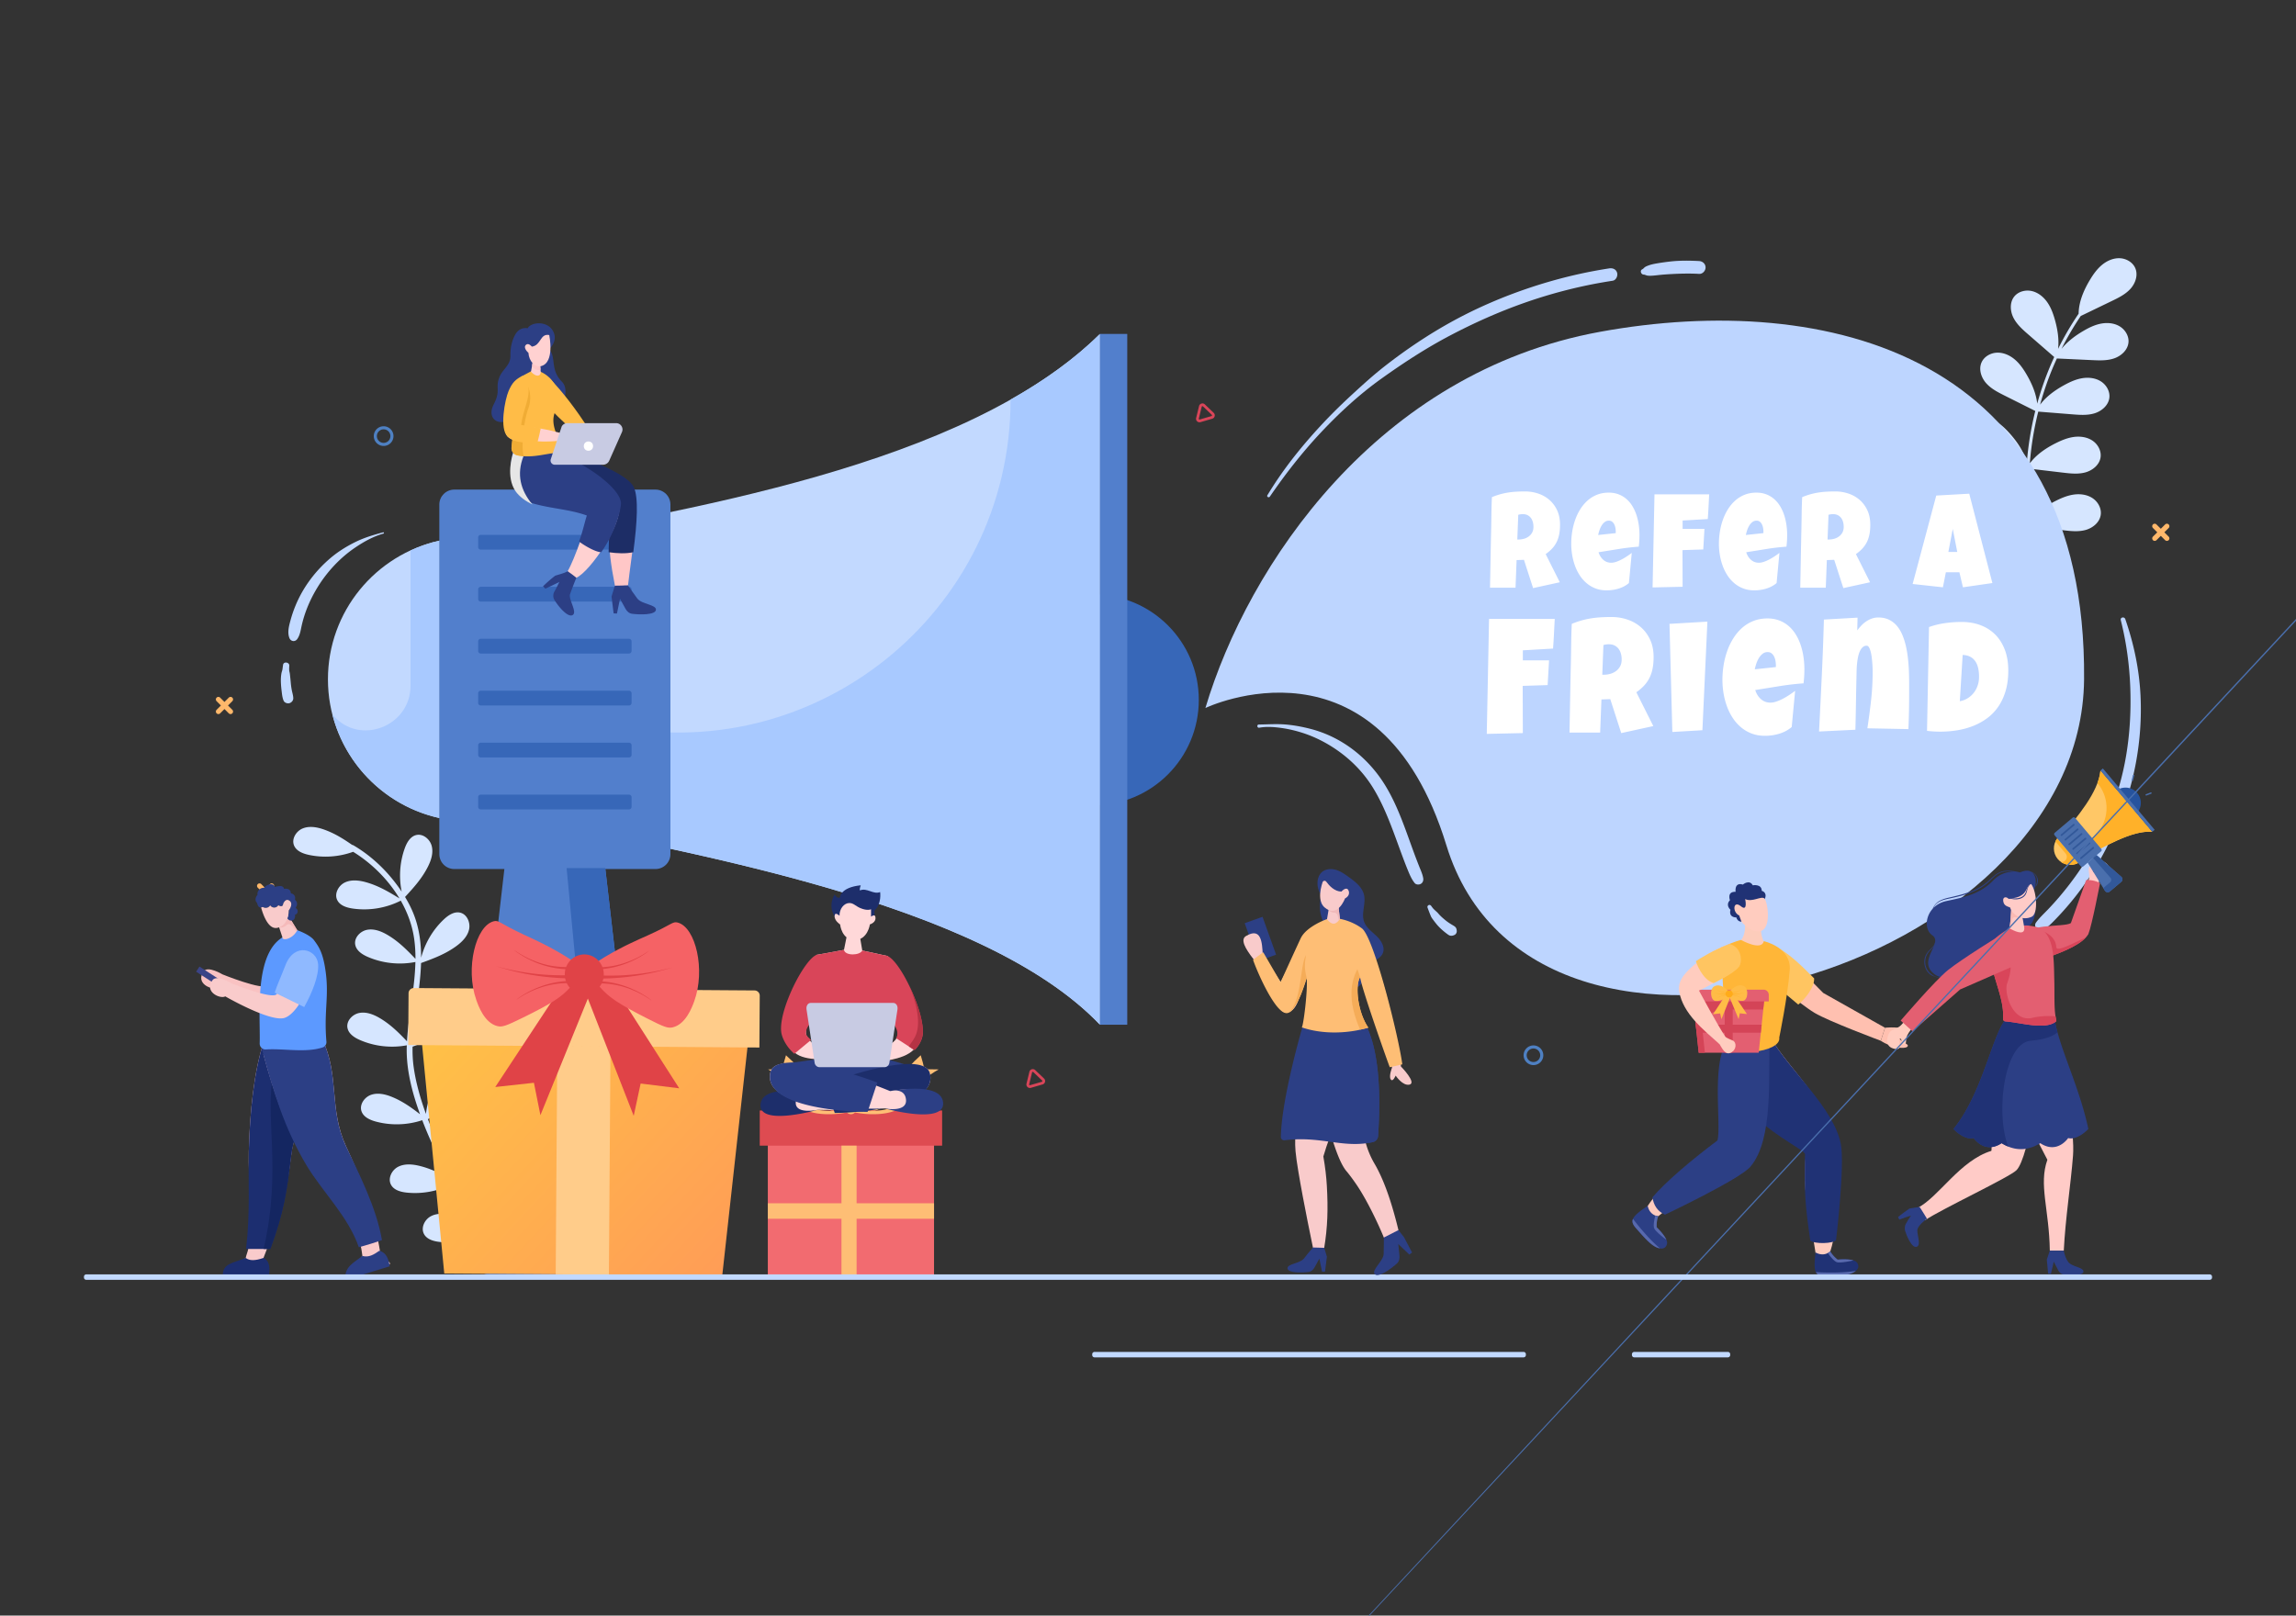<svg xmlns="http://www.w3.org/2000/svg" viewBox="0 0 1364 960"><rect x="0" y="0" width="1364" height="960" fill="#333333" stroke="none"/><path fill="#d6e6ff" d="M251.894 733.302c-2.011-3.714.354-8.62 4.077-10.595 3.723-1.976 8.257-1.668 12.377-.714 6.665 1.543 12.399 4.367 18.26 7.581a281.275 281.275 0 0 1-10.882-15.592 287.176 287.176 0 0 1-6.613-10.683c-8.383 4.466-18.118 6.369-27.564 5.356-3.58-.384-7.555-1.488-9.262-4.658-1.994-3.704.372-8.61 4.082-10.592 3.711-1.981 8.224-1.684 12.323-.741 6.883 1.584 12.766 4.55 18.828 7.899-6.431-11.2-12.078-22.859-16.67-34.92-8.88 2.955-18.635 3.251-27.667.789-3.474-.946-7.224-2.666-8.407-6.068-1.38-3.973 1.733-8.442 5.711-9.81 3.978-1.368 8.386-.36 12.285 1.222 6.316 2.563 11.509 6.248 16.766 10.338-4.64-12.79-8.282-26.481-7.895-40.122.008-.284.029-.568.039-.851-9.302 1.739-19.121.651-27.805-3.117-3.304-1.433-6.77-3.671-7.454-7.205-.799-4.13 2.92-8.109 7.053-8.895 4.132-.786 8.351.842 11.984 2.963 6.4 3.738 11.296 8.601 16.33 13.892.876-15.744 4.658-31.394 4.991-47.144-9.443 1.867-19.45.812-28.282-3.02-3.303-1.433-6.77-3.67-7.454-7.206-.799-4.13 2.92-8.108 7.053-8.894 4.132-.786 8.352.841 11.984 2.963 6.572 3.839 11.558 8.864 16.736 14.32.013-3.937-.202-7.88-.754-11.834-1.118-8.005-3.939-15.694-7.975-22.774-8.781 4.461-18.96 6.127-28.701 4.667-3.561-.534-7.487-1.804-9.058-5.043-1.836-3.785.734-8.587 4.524-10.411 3.791-1.824 8.287-1.337 12.343-.223 7.439 2.044 13.615 5.684 20.119 9.686-6.75-11.29-16.587-20.941-27.519-27.702-8.4 3.046-17.663 3.704-26.401 1.819-3.52-.76-7.357-2.276-8.719-5.609-1.592-3.894 1.278-8.524 5.177-10.102 3.899-1.579 8.356-.808 12.333.563 6.344 2.186 11.659 5.518 17.04 9.248.243.016.496.086.753.237 9.433 5.546 17.683 13.013 24.402 21.633a98.508 98.508 0 0 1 4.247 5.882c-1.736-8.518-1.129-17.512 1.802-25.699 1.214-3.39 3.221-6.996 6.703-7.91 4.069-1.068 8.282 2.383 9.336 6.456 1.055 4.072-.294 8.389-2.173 12.153-3.507 7.019-8.379 12.439-13.669 18.15 2.634 4.353 4.862 8.947 6.401 13.789 2.332 7.334 3.158 14.809 3.155 22.333 2.266-8.675 7.004-16.701 13.549-22.834 2.627-2.462 6.058-4.755 9.574-3.978 4.107.907 6.281 5.901 5.361 10.006-.92 4.105-4.09 7.33-7.48 9.821-6.497 4.772-13.506 7.384-21.048 10.129-.364 12.408-2.734 24.916-4.126 37.118-.438 3.841-.765 7.665-.884 11.488 1.981-9.533 6.943-18.429 14.04-25.097 2.624-2.465 6.052-4.762 9.569-3.991 4.109.902 6.289 5.893 5.374 9.999-.914 4.106-4.08 7.336-7.468 9.831-6.638 4.89-13.815 7.52-21.55 10.346-.082 4.076.094 8.151.673 12.245 1.058 7.487 2.966 14.845 5.309 22.026a188.69 188.69 0 0 0 1.966 5.698c.965-8.777 4.393-17.281 9.831-24.241 2.217-2.837 5.254-5.63 8.847-5.405 4.199.263 7.116 4.863 6.838 9.06-.277 4.197-2.912 7.873-5.879 10.856-5.481 5.512-11.741 9.112-18.483 12.835 4.488 11.783 10.095 23.165 16.391 34.088-1.273-9.127.135-18.62 4.057-26.962 1.533-3.258 3.874-6.656 7.428-7.232 4.152-.674 8.016 3.164 8.677 7.319.661 4.154-1.094 8.322-3.324 11.889-4.234 6.768-9.718 11.752-15.646 17.031a319.082 319.082 0 0 0 2.568 4.303c4.767 7.822 9.905 15.457 15.45 22.781-1.104-8.907.334-18.126 4.156-26.251 1.532-3.259 3.874-6.655 7.428-7.233 4.152-.674 8.017 3.165 8.677 7.319.66 4.154-1.095 8.322-3.326 11.889-4.117 6.582-9.416 11.477-15.156 16.596 6.421 8.274 13.378 16.125 20.933 23.359 1.573 1.507-.872 3.844-2.442 2.34-7.629-7.305-14.638-15.249-21.116-23.607-8.426 4.478-18.227 6.375-27.745 5.336-3.595-.39-7.591-1.504-9.313-4.682zM1247.969 306.106c.616-3.807-1.456-7.745-4.621-9.94-3.165-2.195-7.235-2.805-11.056-2.32-3.822.485-7.444 1.983-10.89 3.709-5.703 2.857-11.21 6.545-15.086 11.544a182.532 182.532 0 0 1-.823-28.058c.04-.852.096-1.702.148-2.553l19.895 2.358c4.424.524 8.979 1.041 13.28-.125 4.302-1.166 8.349-4.431 9.061-8.836.616-3.807-1.456-7.745-4.621-9.94-3.165-2.195-7.234-2.805-11.056-2.32s-7.444 1.983-10.89 3.709c-5.882 2.947-11.56 6.777-15.449 12.02a186.147 186.147 0 0 1 5.021-30.764l20.25 1.615c4.441.354 9.012.695 13.267-.635 4.255-1.331 8.173-4.748 8.716-9.177.469-3.828-1.752-7.684-4.999-9.755s-7.337-2.525-11.137-1.894c-3.8.631-7.363 2.267-10.741 4.124-5.407 2.974-10.607 6.716-14.274 11.615a183.225 183.225 0 0 1 7.304-21.35c.851-2.06 1.754-4.097 2.682-6.122l20.88.975c4.451.208 9.031.398 13.239-1.072 4.208-1.469 8.013-5.014 8.411-9.458.343-3.842-2.003-7.621-5.317-9.585-3.313-1.964-7.416-2.283-11.194-1.527-3.778.756-7.285 2.507-10.6 4.475-4.737 2.811-9.282 6.231-12.698 10.499a175.562 175.562 0 0 1 11.452-19.551l18.354-8.859c4.015-1.938 8.135-3.952 11.14-7.249 3.005-3.298 4.668-8.226 2.905-12.322-1.524-3.541-5.385-5.745-9.234-5.893-3.849-.148-7.61 1.528-10.575 3.992-2.965 2.465-5.219 5.675-7.2 8.984-3.652 6.097-6.552 12.934-6.658 20.001-.015.02-.032.034-.046.056a177.189 177.189 0 0 0-12.146 20.832c.648-5.696-.302-11.603-1.86-17.169-1.04-3.712-2.367-7.402-4.578-10.557-2.211-3.156-5.398-5.759-9.15-6.627-3.753-.868-8.059.245-10.463 3.261-2.781 3.489-2.475 8.681-.446 12.65 2.03 3.969 5.474 6.995 8.837 9.918l15.364 13.357a183.182 183.182 0 0 0-10.105 27.72c-.643-6-3.123-11.806-6.167-17.076-1.928-3.337-4.129-6.58-7.053-9.087-2.924-2.507-6.658-4.236-10.509-4.144-3.851.092-7.748 2.24-9.329 5.759-1.829 4.07-.246 9.022 2.704 12.362 2.951 3.34 7.038 5.414 11.021 7.41l18.191 9.114c-.075.3-.157.599-.231.901a188.908 188.908 0 0 0-4.816 30.055c-1.572-6.577-5.545-12.457-10.073-17.539-2.563-2.877-5.374-5.606-8.745-7.467-3.372-1.862-7.379-2.797-11.132-1.927-3.754.87-7.136 3.765-7.973 7.53-.968 4.355 1.583 8.883 5.149 11.555 3.566 2.671 7.988 3.874 12.293 5.02l20.294 5.405-.025.425-.172.099.165.02a185.79 185.79 0 0 0 .522 29.611c-3.621-4.876-8.714-8.674-14.027-11.728-3.404-1.956-7-3.69-10.859-4.407-3.86-.717-8.036-.335-11.387 1.709s-5.693 5.924-5.293 9.829c.462 4.517 4.385 8.073 8.693 9.51 4.308 1.437 8.972 1.18 13.505.906l19.313-1.165.583.069a176.899 176.899 0 0 0 6.994 31.857c.349 1.096 2.128.759 1.774-.351a176.522 176.522 0 0 1-6.915-31.286l18.874 2.237c4.424.524 8.978 1.041 13.28-.125 4.3-1.167 8.346-4.432 9.058-8.837z" class="colorD6E6FF svgShape"/><path fill="#bdd5ff" d="M950.501 197.175c-132.427 24.194-209.012 138.578-234.399 223.539 0 0 103.012-49.414 143.182 81.629 52.043 169.774 377.331 74.224 378.82-98.666 1.665-193.255-153.524-230.998-287.603-206.502z" class="colorBDD5FF svgShape"/><path fill="#bdd5ff" d="M960.7 162.135c-.597-2.173-2.645-2.975-4.686-2.66-16.114 2.482-32.007 6.39-47.463 11.576-15.584 5.229-30.813 11.757-45.248 19.635-14.37 7.843-28.031 17.031-40.918 27.114-6.382 4.993-12.459 10.508-18.429 15.984-6.007 5.51-11.86 11.186-17.449 17.122-11.085 11.774-21.547 24.487-30.295 38.11a297.157 297.157 0 0 0-3.277 5.229c-.574.937.85 1.738 1.457.852 9.179-13.382 19.126-26.175 30.239-38.013 10.978-11.694 22.849-22.662 35.908-32.001 13.152-9.405 26.625-18.207 40.954-25.732 14.176-7.445 28.778-13.985 43.882-19.316 15.225-5.373 30.893-9.498 46.801-12.256 1.951-.338 3.906-.655 5.863-.957 2.036-.315 3.161-2.869 2.661-4.687zM1009.431 155.126c-5.688-.31-11.484-.374-17.152.267-2.87.325-5.734.729-8.578 1.233-1.36.241-2.695.529-4.002.985-.778.272-1.595.57-2.301.997-.672.407-1.086 1.104-1.77 1.417-1.589.727-.713 3.13.852 3.145.718.007 1.561.527 2.319.611.588.065 1.153.086 1.745.075 1.375-.027 2.726-.181 4.09-.337 2.738-.314 5.483-.516 8.235-.662 5.532-.292 11.027-.431 16.562-.112 2.056.118 3.809-1.836 3.809-3.809 0-2.157-1.747-3.698-3.809-3.81zM845.485 521.763c-.423-2.45-1.544-4.794-2.453-7.105a396.437 396.437 0 0 1-2.722-7.087c-1.763-4.752-3.443-9.534-5.2-14.289-3.529-9.547-7.376-19.007-12.838-27.636-10.059-15.893-25.56-27.884-43.887-32.572-4.943-1.264-9.889-2.185-14.981-2.586-5.149-.406-10.363-.012-15.524.033-1.368.012-1.161 2.146.256 1.894 4.562-.81 9.011-.424 13.559.227 4.342.622 8.623 1.685 12.787 3.058 8.276 2.729 16.297 7.161 23.179 12.489 6.966 5.394 13.011 11.942 17.685 19.409 5.065 8.091 8.784 16.984 12.156 25.888 1.95 5.149 3.788 10.34 5.716 15.497.978 2.616 1.966 5.231 3.031 7.813 1.149 2.786 2.268 5.56 4.16 7.921.829 1.034 2.612 1.101 3.681.476 1.236-.723 1.627-2.088 1.395-3.43zM864.485 550.755c-.419-.385-.928-.682-1.417-.969a42.605 42.605 0 0 1-2.155-1.333 35.592 35.592 0 0 1-1.591-1.129l-.097-.075a66.406 66.406 0 0 1-2.021-1.689 28.971 28.971 0 0 1-1.845-1.746c-.583-.602-1.102-1.287-1.716-1.854-.613-.566-1.242-1.109-1.835-1.697-.596-.592-1.078-1.263-1.561-1.949-.345-.489-.927-.747-1.505-.493-.51.224-.908.849-.698 1.422.639 1.74 1.292 3.49 2.019 5.196.341.801.91 1.519 1.423 2.219a59.835 59.835 0 0 0 1.948 2.509c1.119 1.368 2.394 2.615 3.731 3.769a46.245 46.245 0 0 0 2.59 2.062c.496.369 1.099.818 1.705.956 1.013.231 1.819.005 2.711-.436.765-.378 1.302-1.366 1.266-2.207-.041-.937-.21-1.875-.952-2.556zM1271.64 413.467c-.746-15.605-3.956-30.834-9.051-45.577-.564-1.632-3.121-1.129-2.677.625 3.286 12.989 5.135 26.523 5.631 39.911.501 13.523-.193 26.988-2.423 40.344-4.056 24.287-13.541 47.576-27.355 67.931a186.947 186.947 0 0 1-12.106 15.932 177.41 177.41 0 0 1-6.83 7.598c-2.494 2.618-5.174 5.025-7.287 7.972-1.82 2.538 1.487 6.203 4.178 4.523 2.815-1.756 5.053-4.029 7.35-6.401a177.443 177.443 0 0 0 6.388-6.963c4.118-4.737 7.98-9.67 11.558-14.828 7.156-10.317 13.192-21.392 18.182-32.91 10.606-24.486 15.717-51.481 14.442-78.157zM1195.711 558.916c-1.345 1.572-3.052 2.714-4.639 4.038-1.528 1.275-3.313 2.435-4.882 3.526-1.682 1.17-3.438 2.263-5.281 3.161a50.922 50.922 0 0 1-4.339 1.869l-.225.085c-.276.101-.553.199-.831.296-1.816.632-3.002 2.313-2.265 4.273.704 1.874 2.75 2.534 4.518 1.726 4.079-1.865 7.934-4.369 11.457-7.136 1.723-1.353 3.161-2.932 4.623-4.556 1.542-1.711 2.637-3.658 4.028-5.47.972-1.268-1.112-3.042-2.164-1.812z" class="colorBDD5FF svgShape"/><circle cx="649.531" cy="415.898" r="62.647" fill="#3767b8" class="color3767B8 svgShape"/><path fill="#c2d9ff" d="M260.992 321.278v164.798c-37.84-8.338-66.168-42.081-66.168-82.416 0-40.336 28.329-74.044 66.168-82.382z" class="colorC2D9FF svgShape"/><path fill="#a8c9ff" d="M243.89 327.117v80.35c0 24.246-30.37 35.947-46.072 17.472l-.354-.419c7.819 30.704 32.448 54.707 63.528 61.555V321.278c-5.974 1.317-11.676 3.331-17.102 5.839z" class="colorA8C9FF svgShape"/><path fill="#c2d9ff" d="M363.613 403.659c0 46.606-37.77 84.412-84.377 84.412-6.27 0-12.365-.677-18.244-1.995V321.278c5.879-1.318 11.974-1.995 18.244-1.995 46.607 0 84.377 37.77 84.377 84.376z" class="colorC2D9FF svgShape"/><path fill="#c2d9ff" d="M653.472 608.905C583.58 535.707 409.324 506.419 290.253 482.43V324.9c116.464-21.806 283.138-47.52 363.219-126.475v410.48z" class="colorC2D9FF svgShape"/><path fill="#a8c9ff" d="M600.362 237.449c0 126.699-117.479 220.73-241.095 192.952-23.427-5.264-46.692-10.03-69.013-14.487v66.516c119.071 23.989 293.326 53.277 363.219 126.475v-410.48c-14.974 14.763-32.978 27.662-53.111 39.024z" class="colorA8C9FF svgShape"/><path fill="#527fcc" d="M398.283 299.792v207.734c0 4.917-3.991 8.872-8.908 8.872H269.9c-4.917 0-8.908-3.955-8.908-8.872V299.792c0-4.882 3.991-8.872 8.908-8.872h119.475c4.917 0 8.908 3.991 8.908 8.872z" class="color527FCC svgShape"/><path fill="#527fcc" d="M368.067 757.266h-76.863c-10.217 0-18.042-11.786-16.527-24.893l25.028-216.524h59.862l25.028 216.524c1.514 13.107-6.312 24.893-16.528 24.893z" class="color527FCC svgShape"/><path fill="#3767b8" d="m384.594 732.373-25.028-216.524h-22.955l10.96 115.346c4.008 42.181-28.205 79.086-70.541 80.814l-2.354 20.364c-1.515 13.106 6.31 24.893 16.527 24.893h76.864c10.216 0 18.042-11.786 16.527-24.893z" class="color3767B8 svgShape"/><path fill="#527fcc" d="M653.472 198.425h16.204v410.48h-16.204z" class="color527FCC svgShape"/><path fill="#3767b8" d="M373.686 326.594h-88.102a1.52 1.52 0 0 1-1.52-1.52v-5.736c0-.84.681-1.52 1.52-1.52h88.102c.84 0 1.52.681 1.52 1.52v5.736c0 .84-.68 1.52-1.52 1.52zM373.686 357.467h-88.102a1.52 1.52 0 0 1-1.52-1.52v-5.736c0-.84.681-1.52 1.52-1.52h88.102c.84 0 1.52.681 1.52 1.52v5.736c0 .84-.68 1.52-1.52 1.52zM373.686 388.341h-88.102a1.52 1.52 0 0 1-1.52-1.52v-5.736c0-.84.681-1.52 1.52-1.52h88.102c.84 0 1.52.681 1.52 1.52v5.736c0 .839-.68 1.52-1.52 1.52zM373.686 419.214h-88.102a1.52 1.52 0 0 1-1.52-1.52v-5.736c0-.84.681-1.52 1.52-1.52h88.102c.84 0 1.52.681 1.52 1.52v5.736c0 .839-.68 1.52-1.52 1.52zM373.686 450.087h-88.102a1.52 1.52 0 0 1-1.52-1.52v-5.736c0-.84.681-1.52 1.52-1.52h88.102c.84 0 1.52.681 1.52 1.52v5.736c0 .84-.68 1.52-1.52 1.52zM373.686 480.96h-88.102a1.52 1.52 0 0 1-1.52-1.52v-5.736c0-.84.681-1.52 1.52-1.52h88.102c.84 0 1.52.681 1.52 1.52v5.736c0 .84-.68 1.52-1.52 1.52z" class="color3767B8 svgShape"/><path fill="#c2d9ff" d="M227.599 316.319c-5.473 1.465-10.99 3.088-16.099 5.571-5.216 2.535-10.35 5.684-14.801 9.414-9.087 7.617-16.443 17.309-21.012 28.259a72.03 72.03 0 0 0-3.089 8.991c-.902 3.347-1.986 7.179-.674 10.553.818 2.105 3.351 2.485 4.671.611 1.704-2.419 2.023-5.331 2.674-8.177a69.959 69.959 0 0 1 2.288-7.848c1.791-5.037 4.18-9.945 6.98-14.537 5.665-9.291 13.42-17.663 22.448-23.765 5.209-3.522 10.742-6.627 16.82-8.327.477-.134.275-.874-.206-.745zM173.279 409.744a45.979 45.979 0 0 1-.58-4.484c-.135-1.591-.314-3.184-.485-4.771-.087-.809-.377-1.582-.418-2.385-.044-.845.03-1.718.069-2.562.095-2.076-3.365-2.618-3.694-.5-.139.897-.242 1.798-.372 2.695-.112.775-.445 1.485-.586 2.255-.322 1.764-.412 3.662-.34 5.451.069 1.708.213 3.413.428 5.109.249 1.967.41 4.052 1.221 5.873.523 1.175 2.279 1.789 3.458 1.407 1.265-.41 2.281-1.568 2.248-2.952-.04-1.71-.652-3.451-.949-5.136z" class="colorC2D9FF svgShape"/><path fill="#d94559" d="M721.359 245.728c.289.466.381 1.028.246 1.581a2.058 2.058 0 0 1-1.437 1.502l-6.966 2.032a2.059 2.059 0 0 1-2.02-.494 2.062 2.062 0 0 1-.582-1.996l1.723-7.049a2.056 2.056 0 0 1 1.438-1.502 2.056 2.056 0 0 1 2.019.494l5.243 5.017c.131.126.244.266.336.415zm-9.117 3.347a.443.443 0 0 0 .073.09.43.43 0 0 0 .427.104l6.966-2.032a.432.432 0 0 0 .304-.318.431.431 0 0 0-.123-.422l-5.243-5.017a.429.429 0 0 0-.427-.104.43.43 0 0 0-.304.318l-1.723 7.049a.42.42 0 0 0 .05.332zM620.58 641.298c.289.466.381 1.028.246 1.581a2.058 2.058 0 0 1-1.437 1.502l-6.966 2.032a2.059 2.059 0 0 1-2.02-.494 2.062 2.062 0 0 1-.582-1.996l1.724-7.049a2.056 2.056 0 0 1 1.438-1.502 2.056 2.056 0 0 1 2.019.494l5.243 5.017c.13.127.243.266.335.415zm-9.117 3.347a.443.443 0 0 0 .073.09.43.43 0 0 0 .427.104l6.966-2.032a.432.432 0 0 0 .304-.318.431.431 0 0 0-.123-.422l-5.243-5.017a.429.429 0 0 0-.427-.104.43.43 0 0 0-.304.318l-1.723 7.049a.422.422 0 0 0 .05.332z" class="colorD94559 svgShape"/><path fill="#ffb86b" d="m159.907 530.036 2.562-2.562a1.488 1.488 0 1 0-2.106-2.106l-2.562 2.563-2.563-2.563a1.488 1.488 0 1 0-2.106 2.106l2.562 2.562-2.558 2.558a1.488 1.488 0 1 0 2.106 2.106l2.558-2.558 2.558 2.558a1.486 1.486 0 0 0 2.106 0 1.488 1.488 0 0 0 0-2.106l-2.557-2.558zM1285.792 316.306l2.562-2.562a1.488 1.488 0 1 0-2.106-2.106l-2.562 2.563-2.563-2.563a1.488 1.488 0 1 0-2.106 2.106l2.562 2.562-2.558 2.558a1.488 1.488 0 1 0 2.106 2.106l2.558-2.558 2.558 2.558c.291.291.672.436 1.053.436s.763-.145 1.053-.436a1.488 1.488 0 0 0 0-2.106l-2.557-2.558zM135.457 419.216l2.562-2.562a1.488 1.488 0 1 0-2.106-2.106l-2.562 2.563-2.562-2.563a1.488 1.488 0 1 0-2.106 2.106l2.562 2.562-2.558 2.558a1.488 1.488 0 1 0 2.106 2.106l2.558-2.558 2.558 2.558a1.486 1.486 0 0 0 2.106 0 1.488 1.488 0 0 0 0-2.106l-2.558-2.558z" class="colorFFB86B svgShape"/><path fill="#4e80c2" d="M227.908 264.993a5.86 5.86 0 0 1-5.853-5.853 5.86 5.86 0 0 1 5.853-5.853 5.86 5.86 0 0 1 5.853 5.853 5.86 5.86 0 0 1-5.853 5.853zm0-9.874a4.026 4.026 0 0 0-4.021 4.021 4.026 4.026 0 0 0 4.021 4.021 4.026 4.026 0 0 0 4.021-4.021 4.025 4.025 0 0 0-4.021-4.021zM910.987 632.907a5.86 5.86 0 0 1-5.853-5.853c0-3.227 2.626-5.853 5.853-5.853s5.853 2.625 5.853 5.853a5.86 5.86 0 0 1-5.853 5.853zm0-9.874a4.026 4.026 0 0 0-4.021 4.021 4.026 4.026 0 0 0 4.021 4.021 4.026 4.026 0 0 0 4.021-4.021 4.026 4.026 0 0 0-4.021-4.021z" class="color4E80C2 svgShape"/><path fill="#ffc7c7" d="M365.367 348.293c-2.477-12.549-3.829-22.81-3.485-31.85.244-6.63.9-12.716 1.433-18.835l-38.45-22.011-12.217-6.996h23.412s33.397 10.828 39.061 20.267c3.809 6.352 3.021 20.667 1.233 33.65-1.888 13.615-3.273 25.367-3.273 25.367l-7.714.408z" class="colorFFC7C7 svgShape"/><path fill="#2c3f85" d="m365.271 348.015-1.971 6.446 1.234 10.019 1.984.096 1.809-8.771 3.203 5.824c.863 1.568 2.157 2.851 3.932 3.081 4.681.607 13.828.765 14.207-2.307.39-3.156-8.477-3.292-11.066-6.762-2.508-3.361-5.523-7.757-5.523-7.757l-7.809.131z" class="color2C3F85 svgShape"/><path fill="#1d2d66" d="M376.212 328.14c-4.376.932-9.361.744-14.648 0l.319-11.697-28.743-32.595-8.274-8.251-7.008-6.996h18.203s35.707 10.868 40.431 20.811c2.926 6.161 2.057 21.124-.28 38.728z" class="color1D2D66 svgShape"/><path fill="#ffd1d1" d="M337.216 339.457c3.886-6.49 12.028-29.523 12.434-34.939-13.429-4.921-31.876-1.645-41.841-12.363-6.791-7.304-3.353-15.368-2.423-23.379 5.599-.446 13.667-1.578 18.578-.541 18.502 3.907 41.875 19.291 43.907 31.456 1.969 11.787-17.175 39.835-25.465 43.621-2.847.545-4.171-1.985-5.19-3.855z" class="colorFFD1D1 svgShape"/><path fill="#2c3f85" d="M357.162 328.14c-3.769-.082-11.383-4.842-13.16-6.413 2.19-5.771 3.018-10.311 4.623-15.403-10.3-3.722-20.943-4.028-31.594-7.066-3.232-.922-8.067-3.772-9.82-6.605-4.697-7.593-4.383-15.268-2.729-23.335.154-.749-.44.075.297-.419.233-.156-2.196.279.711-.069 2.907-.348 14.517-2.281 19.35-1.223 18.247 3.994 44.976 22.308 44.046 32.084-.656 6.903-4.968 19.063-11.724 28.449zM337.216 339.457c-2.208 1.247-4.974 1.816-7.372 2.634-2.548 1.908-4.959 4.091-7.253 6.296.466.469.929.942 1.394 1.411 2.806-1.266 5.57-2.682 8.352-3.969-.92 1.7-2.016 4.063-2.938 5.616-.922 1.553-.859 3.514-.226 4.672 1.669 3.054 7.763 11.011 10.933 9.401s-2.585-9.401-1.419-12.574 2.4-6.504 3.719-9.632a67.19 67.19 0 0 0-5.19-3.855zM326.192 207.508s5.876-4.98 2.126-11.162c-3.676-6.059-13.112-4.784-14.81-1.299-3.352-.561-5.904 1.059-7.427 3.78-.982 1.755-2.985 5.912-2.853 12.594.118 5.928-4.94 7.904-6.804 13.363-2.111 6.18 1.15 7.242-3.146 15.571-3.543 6.869.823 11.103 5.434 10.35 5.678-.927 34.815-10.162 34.815-10.162.861-.002 4.836-9.184.282-13.738-7.151-7.152-3.199-14.586-7.617-19.297z" class="color2C3F85 svgShape"/><path fill="#e6e6e6" d="M316.302 299.785c-4.242-2.121-7.852-4.72-10.029-7.896-5.842-8.507-2.054-20.956-1.366-22.999.067-.189.1-.289.1-.289h.044l5.953 2.476c-4.24 10.751-1.82 20.191 5.298 28.708z" class="colorE6E6E6 svgShape"/><path fill="#ffbc47" d="M328.092 243.954c3.999 4.832 11.148 10.434 15.242 15.187 2.018-1.75 4.369-2.616 6.059-4.846-6.878-10.43-14.531-20.962-23.32-29.907 1.639 6.805.107 12.858 2.019 19.566z" class="colorFFBC47 svgShape"/><path fill="#ffbc47" d="M337.749 269.167c-9.418-1.255-17.148 2.654-26.744 1.91a31.703 31.703 0 0 1-3.554-.477c-2.233-.444-3.787-2.488-3.554-4.753l3.165-30.873 2.788-9.495.644-2.176 4.992-2.677 5.489.189c8.185 3.554 13.83 13.171 8.866 23.799-4.82 10.327 7.908 24.553 7.908 24.553z" class="colorFFBC47 svgShape"/><path fill="#ffd1d1" d="M321.215 220.898c0 3.107-2.885 3.107-5.779 0l.679-3.755.42-2.336 4.351 2.176.32 3.832.009.083z" class="colorFFD1D1 svgShape"/><path fill="#f0ac35" d="M313.837 242.78c-2.188 5.953-4.409 20.157-2.832 28.297a31.703 31.703 0 0 1-3.554-.477c-2.233-.444-3.787-2.488-3.554-4.753l3.165-30.873 2.788-9.495c2.454 1.932 3.863 4.329 3.863 4.329s2.812 5.72.124 12.972z" class="colorF0AC35 svgShape"/><path fill="#ffd1d1" d="M340.246 258.592c-2.499 3.8-4.027 3.116-7.375 3.318-4.284.344-9.024.665-13.434.32-5.321-.416-13.162 1.059-17.492-2.476s1.157-20.978 2.436-24.902c1.698-5.21 3.601-7.481 6.104-11.604-1.123 3.994-2.245 7.808-3.368 11.731.705 6.075 1.297 12.184 1.925 18.257 4.302.581 7.524.647 12.066 1.418 4.009.681 9.489 1.932 13.663 3.072 3.68-2 7.974-2.935 5.475.866z" class="colorFFD1D1 svgShape"/><path fill="#ffbc47" d="M321.262 254.436c-.448 2.427-1.266 5.664-1.895 8.186-5.628.264-12.4 1.374-17.647-3.043-5.247-4.417-1.715-22.309.405-27.202 2.276-5.254 4.174-6.928 8.374-9.149 8.037 8.081.159 18.598-.872 29.311 3.981.506 7.675 1.253 11.635 1.897z" class="colorFFBC47 svgShape"/><path fill="#ffc7c7" d="M321.105 219.595c-.328.211-1.151.399-1.604.322-1.805-.31-2.607-1.14-3.385-2.774l.42-2.336 4.351 2.176.218 2.612z" class="colorFFC7C7 svgShape"/><path fill="#ffd1d1" d="M326.294 199.085c-5.564-1.074-4.717 6.124-10.336 6.89 0 0-2.038-2.565-3.558-1.016-1.835 1.869 1.525 4.687 1.525 4.687.298 4.923 3.841 8.829 7.511 7.907 8.348-2.098 4.858-18.468 4.858-18.468z" class="colorFFD1D1 svgShape"/><path fill="#c8cbe3" d="m327.208 272.888 6.498-19.507a3.771 3.771 0 0 1 3.298-1.94h29.034c2.73 0 4.557 2.81 3.448 5.305l-7.55 16.988a4.06 4.06 0 0 1-3.711 2.412h-28.668a2.477 2.477 0 0 1-2.349-3.258z" class="colorC8CBE3 svgShape"/><circle cx="349.577" cy="265.089" r="2.755" fill="#ffffff" class="colorFFF svgShape"/><path fill="#f9c2c2" d="M128.553 586.807s27.119 15.662 35.384 12.735c3.609-1.28 7.216-5.519 10.169-10.805 4.303-7.701 7.22-17.619 6.725-23.808-.64-8.034-12.854-3.908-15.311 3.657-2.903 8.938-3.739 9.637-5.01 13.78-.467 1.541-.945 2.648-1.508 3.232-2.952 3.061-26.832-6.606-26.832-6.606s-8.647-5.256-11.152-1.818c-5.278 7.244 4.954 11.328 7.535 9.633z" class="colorF9C2C2 svgShape"/><path fill="#7080ff" d="m157.948 584.588 17.513 8.565c4.75-8.502 8.816-18.685 8.269-25.519-.707-8.869-14.065-13.274-19.428.697-2.839 7.394-4.951 11.684-6.354 16.257z" class="color7080FF svgShape"/><path fill="#f9cbcb" d="m159.391 756.617-2.859-9.139c.568-1.521 1.518-3.883 2.049-5.325 8.092-21.962 11.998-34.976 14.292-54.866 2.924-25.388 15.859-20.88 18.863-50.175l-35.202-17.622c-5.69 17.367-8.163 41.594-8.736 64.839-.414 16.744 2.185 35.782-.343 57.824-.138 1.245-1.303 4.063-1.479 5.325l-12.625 9.139h26.04z" class="colorF9CBCB svgShape"/><path fill="#1c2e70" d="M146.198 742.153h14.413c8.092-21.962 9.968-34.976 12.262-54.866.668-5.79 1.855-10.023 3.321-13.457 4.984-11.635 13.223-14.1 15.541-36.718l-35.202-17.622c-5.69 17.367-8.163 41.594-8.736 64.839-.413 16.745.928 35.783-1.599 57.824z" class="color1C2E70 svgShape"/><path fill="#142661" d="M156.616 742.153h3.995c8.092-21.962 9.968-34.976 12.262-54.866.668-5.79 1.855-10.023 3.321-13.457.301-2.043-13.651-35.693-13.651-35.693-5.686 23.615 5.118 56.388-5.927 104.016z" class="color142661 svgShape"/><path fill="#f9cbcb" d="M214.397 740.907c.311.914.704 4.227.9 5.348-3.543 4.456-7.139 8.709-10.702 13.086 9.108-2.807 18.217-5.605 27.326-8.407-2.057-2.435-4.09-4.817-6.161-7.288-.192-1.715-.764-4.291-1.059-5.998-3.332-19.312-11.173-39.451-19.091-56.402-10.326-22.106-3.752-41.495-14.066-63.735-11.592 3.099-23.256 6.08-35.069 8.888 6.319 23.436 13.573 44.283 26.431 65.764 9.323 15.577 25.193 30.245 31.491 48.744z" class="colorF9CBCB svgShape"/><path fill="#2c3f85" d="M181.99 692.3c9.499 15.884 24.89 30.513 31.194 48.851 4.689-1.331 9.291-2.667 13.736-4.273-3.339-19.298-13.33-38.724-21.291-55.638-10.383-22.059-3.745-41.521-14.089-63.724-11.878 2.063-23.889 3.918-35.961 5.784 6.369 24.093 13.311 47.096 26.411 69zM225.379 743.206c4.412 1.274 5.419 5.101 6.154 9.239l-26.157 8.046c-1.298-7.43 4.701-10.118 9.934-14.185 3.838 1.098 7.007-.951 10.069-3.1z" class="color2C3F85 svgShape"/><path fill="#1c2e70" d="M156.532 747.478c4.02 1.738 3.739 6.902 3.231 10.444h-27.416c0-7.102 5.431-7.154 13.63-10.444 2.213 1.81 5.832 1.671 10.555 0z" class="color1C2E70 svgShape"/><path fill="#5c99ff" d="M157.971 623.611c10.497-.708 23.607 2.146 33.715-1.231a3.277 3.277 0 0 0 2.236-3.378 127.757 127.757 0 0 1-.297-4.374 118.192 118.192 0 0 1-.144-4.776c-.129-13.312 1.993-21.464-.526-35.723-1.561-8.846-3.863-11.985-6.357-15.388-2.502-3.414-10.026-6.021-10.026-6.021l-5.145 2.626c-21.246 7.108-16.62 47.792-17.15 64.674-.068 2.06 1.642 3.73 3.694 3.591z" class="color5C99FF svgShape"/><path fill="#f9cbcb" d="M176.567 552.723a8.614 8.614 0 0 1-.521.972c-2.699 4.395-8.479 5.516-8.262 3.299l-1.968-5.966-2.1-6.34 6.037-3.072 2.591 4.216 4.223 6.891z" class="colorF9CBCB svgShape"/><path fill="#f5baba" d="M176.567 552.723a8.614 8.614 0 0 1-.521.972c-.871-1.151-3.355-6.351-5.904-3.916-2.052 1.96-4.325 1.248-4.325 1.248l3.065-5.772s1.61.256 3.462.575l4.223 6.893z" class="colorF5BABA svgShape"/><path fill="#3b4487" d="m135.284 585.192-1.976 3.057-16.788-10.85 1.976-3.057z" class="color3B4487 svgShape"/><path fill="#2c3f85" d="M151.938 535.32c.21.797.71.824.908 1.628.165.67.593 2.363 2.156 2.375.04 0 .079-.028.117-.041.327-.126.642-.324.986-.278.199.027.372.129.551.213 1.349.633 3.14.047 3.851-1.26a2.876 2.876 0 0 0 2.439 1.336 2.868 2.868 0 0 0 2.393-1.413c.632.453 1.447.745 2.19.518.351-.109.617-.755.759-1.48.088-.44.338.174.329-.222l-.07-.299c.574-1.043 1.629-2.252 3.193-1.326 3.038 1.799-.217 5.969-.217 5.969s.355 1.7-.936 4.467c0 0 1.242 2.363 3.408 1.195 1.046-.011 1.648-2.512 1.111-3.061a2.198 2.198 0 0 0 1.673-1.555 2.202 2.202 0 0 0-.671-2.182c-.124-.107-.263-.204-.327-.354-.123-.295.103-.61.275-.88.704-1.108.525-2.696-.409-3.618-.174-.176-.384-.346-.425-.59-.025-.154.022-.307.054-.456.277-1.286-.622-2.709-1.903-3.012-.167-.038-.351-.067-.479-.186-.191-.177-.176-.476-.206-.733-.094-.823-.777-1.492-1.556-1.78-.777-.285-1.634-.258-2.459-.156.011-.613-.456-1.157-1.018-1.401-.562-.245-1.197-.246-1.809-.198-.91.07-1.812.243-2.686.513-.039-.598-.478-1.123-1.018-1.379-.543-.256-1.17-.281-1.762-.195a5.187 5.187 0 0 0-2.902 1.461c-.203.203-.396.428-.661.536-.21.083-.441.081-.664.103-1.973.172-3.549 2.261-3.179 4.205-.949.871-1.365 2.287-1.036 3.536z" class="color2C3F85 svgShape"/><path fill="#f9cbcb" d="M155.119 539.282c.545 1.961 1.395 4.563 2.579 6.85 1.685 3.284 4.054 5.931 7.171 5.184 2.904-.699 4.541-2.606 5.461-4.591 1.292-2.767 1.194-5.685 1.194-5.685s3.252-4.169.217-5.973c-1.564-.925-2.621.286-3.194 1.329a6.122 6.122 0 0 0-.259.521 4.496 4.496 0 0 1-.204.747c-.143.38-.333.663-.553.731a1.987 1.987 0 0 1-.562.079c-.575-.004-1.155-.252-1.629-.594a2.872 2.872 0 0 1-2.394 1.412 2.876 2.876 0 0 1-2.438-1.334c-.709 1.306-2.504 1.891-3.849 1.26-.18-.084-.357-.187-.554-.214-.342-.045-.661.153-.986.278zM133.808 592.062s27.119 15.662 35.384 12.735c3.609-1.28 7.216-5.519 10.169-10.805 4.303-7.701 7.22-17.619 6.725-23.808-.64-8.034-12.854-3.908-15.311 3.657-2.903 8.938-3.739 9.637-5.01 13.78-.467 1.541-.945 2.648-1.508 3.232-2.952 3.061-26.832-6.606-26.832-6.606s-8.647-5.256-11.152-1.818c-5.278 7.244 4.954 11.328 7.535 9.633z" class="colorF9CBCB svgShape"/><path fill="#8fb9ff" d="m163.203 589.843 17.513 8.565c4.75-8.502 8.816-18.685 8.269-25.519-.707-8.869-14.065-13.274-19.428.697-2.839 7.394-4.951 11.684-6.354 16.257z" class="color8FB9FF svgShape"/><path fill="#ffffff" d="M926.779 311.824c0 2.052-.158 3.912-.476 5.582-.318 1.669-.817 3.201-1.498 4.595a16.394 16.394 0 0 1-2.644 3.867c-1.082 1.183-2.386 2.313-3.913 3.392l8.39 16.725-15.864 3.471-5.429-16.803-4.371.158-.635 16.409H885.18c.117-5.996.229-11.965.335-17.909.106-5.943.229-11.913.37-17.909.048-3.024.094-6.022.142-8.993.046-2.972.141-5.97.281-8.993a42.884 42.884 0 0 1 4.864-1.697c1.598-.447 3.202-.795 4.812-1.044s3.243-.421 4.901-.513a92.865 92.865 0 0 1 5.094-.138c2.68 0 5.271.413 7.774 1.243 2.503.828 4.718 2.07 6.645 3.727 1.926 1.656 3.472 3.722 4.635 6.193 1.165 2.47 1.746 5.35 1.746 8.637zm-15.792 1.263c0-1.105-.136-2.117-.406-3.038-.27-.919-.67-1.716-1.198-2.386a5.574 5.574 0 0 0-1.974-1.578c-.788-.381-1.71-.571-2.767-.571-.471 0-.93.032-1.375.099a8.462 8.462 0 0 0-1.305.296l-.564 14.673h.847c1.009 0 2.038-.144 3.085-.434a8.68 8.68 0 0 0 2.819-1.342 7.134 7.134 0 0 0 2.045-2.326c.527-.948.793-2.079.793-3.393zM973.977 317.977c0 2.289-.141 4.576-.423 6.864a135.57 135.57 0 0 0-11.985 1.4 3472.46 3472.46 0 0 1-11.916 1.913c.612 1.894 1.569 3.407 2.873 4.537 1.305 1.131 2.861 1.695 4.671 1.695.94 0 1.968-.197 3.085-.592a24.19 24.19 0 0 0 3.331-1.478 35.951 35.951 0 0 0 3.172-1.914 58.623 58.623 0 0 0 2.609-1.854l-1.693 17.909a15.37 15.37 0 0 1-2.979 2.012c-1.069.553-2.18.999-3.331 1.342a23.164 23.164 0 0 1-3.489.75 26.068 26.068 0 0 1-3.455.236c-2.326 0-4.454-.355-6.38-1.066a18.066 18.066 0 0 1-5.236-2.978 20.882 20.882 0 0 1-4.107-4.516 27.343 27.343 0 0 1-2.925-5.681 35.82 35.82 0 0 1-1.764-6.508 40.345 40.345 0 0 1-.599-6.943c0-2.445.2-4.892.599-7.337a39.988 39.988 0 0 1 1.816-7.06 31.187 31.187 0 0 1 3.067-6.292 23.624 23.624 0 0 1 4.318-5.069 18.772 18.772 0 0 1 5.588-3.392c2.08-.815 4.377-1.224 6.892-1.224 2.091 0 4.001.323 5.729.967a15.41 15.41 0 0 1 4.618 2.682 17.736 17.736 0 0 1 3.526 4.083c.998 1.578 1.82 3.308 2.467 5.188s1.128 3.865 1.446 5.956c.317 2.09.475 4.215.475 6.37zm-14.101-2.05c0-.737-.07-1.492-.212-2.268a7.734 7.734 0 0 0-.688-2.11 4.554 4.554 0 0 0-1.25-1.558c-.518-.408-1.165-.612-1.939-.612-.941 0-1.769.283-2.486.848a7.882 7.882 0 0 0-1.851 2.129c-.518.856-.94 1.782-1.269 2.782s-.576 1.92-.741 2.761l10.435-1.105v-.867zM1015.394 293.758a889.915 889.915 0 0 0-.389 7.336c-.117 2.421-.27 4.866-.458 7.337l-14.947.869v4.969h12.973l-.705 12.229-12.338.395.07 21.774-17.838.394 1.128-55.302h32.504zM1061.71 317.977c0 2.289-.141 4.576-.423 6.864-4.019.289-8.015.756-11.985 1.4a3472.46 3472.46 0 0 1-11.916 1.913c.612 1.894 1.569 3.407 2.873 4.537 1.305 1.131 2.861 1.695 4.671 1.695.94 0 1.968-.197 3.085-.592a24.19 24.19 0 0 0 3.331-1.478 35.951 35.951 0 0 0 3.172-1.914 58.623 58.623 0 0 0 2.609-1.854l-1.693 17.909a15.37 15.37 0 0 1-2.979 2.012c-1.069.553-2.18.999-3.331 1.342a23.138 23.138 0 0 1-3.489.75 26.068 26.068 0 0 1-3.455.236c-2.326 0-4.454-.355-6.38-1.066a18.066 18.066 0 0 1-5.236-2.978 20.882 20.882 0 0 1-4.107-4.516 27.343 27.343 0 0 1-2.925-5.681 35.82 35.82 0 0 1-1.764-6.508 40.345 40.345 0 0 1-.599-6.943c0-2.445.2-4.892.599-7.337a39.988 39.988 0 0 1 1.816-7.06 31.137 31.137 0 0 1 3.068-6.292 23.624 23.624 0 0 1 4.318-5.069 18.772 18.772 0 0 1 5.588-3.392c2.08-.815 4.377-1.224 6.892-1.224 2.091 0 4.001.323 5.729.967a15.41 15.41 0 0 1 4.618 2.682 17.736 17.736 0 0 1 3.526 4.083c.998 1.578 1.82 3.308 2.467 5.188s1.128 3.865 1.446 5.956c.316 2.09.474 4.215.474 6.37zm-14.101-2.05c0-.737-.07-1.492-.212-2.268a7.734 7.734 0 0 0-.688-2.11 4.554 4.554 0 0 0-1.25-1.558c-.518-.408-1.165-.612-1.939-.612-.941 0-1.769.283-2.486.848a7.882 7.882 0 0 0-1.851 2.129c-.518.856-.94 1.782-1.269 2.782s-.576 1.92-.741 2.761l10.435-1.105v-.867zM1111.093 311.824c0 2.052-.158 3.912-.476 5.582-.318 1.669-.817 3.201-1.498 4.595a16.394 16.394 0 0 1-2.644 3.867c-1.082 1.183-2.386 2.313-3.913 3.392l8.39 16.725-15.864 3.471-5.429-16.803-4.371.158-.635 16.409h-15.159c.118-5.996.229-11.965.335-17.909s.229-11.913.37-17.909c.048-3.024.094-6.022.142-8.993.046-2.972.141-5.97.281-8.993a42.884 42.884 0 0 1 4.864-1.697c1.598-.447 3.202-.795 4.812-1.044s3.243-.421 4.901-.513a92.865 92.865 0 0 1 5.094-.138c2.68 0 5.271.413 7.774 1.243 2.503.828 4.718 2.07 6.645 3.727 1.926 1.656 3.472 3.722 4.635 6.193 1.165 2.47 1.746 5.35 1.746 8.637zm-15.792 1.263c0-1.105-.136-2.117-.406-3.038-.27-.919-.67-1.716-1.198-2.386a5.574 5.574 0 0 0-1.974-1.578c-.787-.381-1.71-.571-2.767-.571-.471 0-.93.032-1.375.099a8.462 8.462 0 0 0-1.305.296l-.564 14.673h.847c1.009 0 2.038-.144 3.085-.434a8.68 8.68 0 0 0 2.819-1.342 7.134 7.134 0 0 0 2.045-2.326c.527-.948.793-2.079.793-3.393zM1183.631 346.457l-17.485 2.525-2.115-8.915h-8.038l-1.762 8.915-17.98-1.972 14.03-52.542 19.601-1.104 13.749 53.093zm-20.868-18.461-2.679-13.727-2.609 13.727h5.288zM923.646 367.772c-.169 2.968-.324 5.905-.465 8.811a328.762 328.762 0 0 1-.55 8.812l-17.952 1.043v5.97h15.582l-.848 14.686-14.819.474.085 28.047-21.426.474 1.355-68.317h39.038zM982.365 390.417c0 2.465-.19 4.698-.571 6.705-.381 2.005-.981 3.844-1.799 5.518a19.664 19.664 0 0 1-3.176 4.644c-1.299 1.421-2.865 2.778-4.7 4.074l10.077 20.088-19.053 4.168-6.52-20.182-5.25.19-.763 19.708h-18.207c.141-7.201.275-14.371.402-21.509s.275-14.308.444-21.509c.057-3.632.113-7.233.171-10.802.056-3.569.169-7.17.338-10.802 1.975-.82 3.923-1.5 5.842-2.038a49.544 49.544 0 0 1 5.78-1.254c1.934-.3 3.895-.505 5.886-.617 1.989-.11 4.029-.165 6.118-.165 3.219 0 6.33.496 9.337 1.493 3.007.995 5.667 2.486 7.982 4.477 2.313 1.989 4.17 4.47 5.567 7.438 1.396 2.968 2.095 6.428 2.095 10.375zm-18.968 1.517c0-1.327-.164-2.543-.488-3.649-.324-1.104-.805-2.061-1.439-2.866a6.692 6.692 0 0 0-2.371-1.895c-.946-.458-2.054-.686-3.324-.686-.566 0-1.117.038-1.651.118-.536.078-1.059.197-1.568.355l-.678 17.623h1.017c1.212 0 2.447-.172 3.705-.521a10.435 10.435 0 0 0 3.386-1.611c1.002-.726 1.82-1.658 2.456-2.794.636-1.137.955-2.496.955-4.074zM1014.326 369.381l-2.965 64.529-17.867 1.042-1.693-64.243 22.525-1.328zM1071.946 397.808c0 2.749-.169 5.496-.509 8.245a162.96 162.96 0 0 0-14.395 1.681c-4.771.775-9.541 1.54-14.312 2.298.735 2.275 1.885 4.092 3.451 5.449 1.568 1.359 3.437 2.036 5.611 2.036 1.129 0 2.364-.237 3.705-.711a29.106 29.106 0 0 0 4.001-1.775 43.05 43.05 0 0 0 3.81-2.299 71.754 71.754 0 0 0 3.134-2.226l-2.033 21.509a18.397 18.397 0 0 1-3.578 2.416 22.877 22.877 0 0 1-4.001 1.611c-1.383.409-2.78.711-4.191.901a31.406 31.406 0 0 1-4.149.284c-2.794 0-5.349-.427-7.663-1.28a21.712 21.712 0 0 1-6.288-3.576 25.08 25.08 0 0 1-4.933-5.424 32.789 32.789 0 0 1-3.513-6.823 42.982 42.982 0 0 1-2.118-7.816 48.474 48.474 0 0 1-.719-8.339c0-2.937.24-5.876.719-8.813a48.088 48.088 0 0 1 2.181-8.48 37.5 37.5 0 0 1 3.684-7.557c1.482-2.322 3.21-4.351 5.186-6.088a22.55 22.55 0 0 1 6.712-4.074c2.498-.979 5.257-1.47 8.278-1.47 2.512 0 4.806.388 6.881 1.162 2.075.773 3.923 1.846 5.546 3.221 1.623 1.374 3.034 3.008 4.235 4.904 1.198 1.895 2.186 3.973 2.963 6.231a40.782 40.782 0 0 1 1.737 7.154c.378 2.509.568 5.06.568 7.649zm-16.937-2.463c0-.885-.084-1.792-.254-2.724a9.281 9.281 0 0 0-.826-2.535 5.46 5.46 0 0 0-1.502-1.871c-.622-.49-1.399-.735-2.329-.735-1.13 0-2.125.34-2.986 1.019s-1.603 1.531-2.223 2.557a16.224 16.224 0 0 0-1.524 3.341 27.78 27.78 0 0 0-.89 3.317l12.533-1.327v-1.042zM1134.18 412.116c0 3.569-.035 7.098-.104 10.589a540.73 540.73 0 0 1-.319 10.54l-24.387-.474c.847-5.59 1.58-11.173 2.202-16.747.62-5.574.93-11.206.93-16.89a74.622 74.622 0 0 0-.211-5.093c-.085-1.153-.206-2.338-.361-3.554s-.368-2.329-.634-3.339c-.27-1.012-.594-1.84-.975-2.487-.38-.648-.84-.972-1.374-.972-.962 0-1.773.317-2.435.948-.664.632-1.214 1.446-1.651 2.44-.439.995-.784 2.108-1.038 3.339a37.509 37.509 0 0 0-.571 3.696 55.277 55.277 0 0 0-.254 3.482 72.163 72.163 0 0 0-.063 2.676c-.141 5.592-.254 11.143-.34 16.653-.084 5.513-.197 11.081-.338 16.702l-21.593 1.042c.564-11.148 1.106-22.236 1.629-33.259s.939-22.109 1.249-33.259l19.985-1.137-.169 7.581a29.238 29.238 0 0 1 2.563-3.033 16.916 16.916 0 0 1 2.942-2.439 14.623 14.623 0 0 1 3.324-1.611 11.54 11.54 0 0 1 3.705-.592c2.399 0 4.501.442 6.309 1.327a14.366 14.366 0 0 1 4.656 3.601c1.298 1.516 2.385 3.308 3.261 5.377a39.775 39.775 0 0 1 2.116 6.609 64.564 64.564 0 0 1 1.228 7.32c.282 2.543.472 5.045.571 7.509.099 2.463.148 4.848.148 7.154l-.001 6.301zM1193.07 398.472c0 4.423-.507 8.386-1.524 11.892-1.016 3.505-2.433 6.609-4.256 9.309-1.82 2.7-3.987 4.998-6.499 6.893s-5.264 3.451-8.257 4.667c-2.991 1.216-6.175 2.109-9.547 2.677a62.479 62.479 0 0 1-10.394.852 61.97 61.97 0 0 1-3.895-.118 68.6 68.6 0 0 1-3.897-.355l1.186-61.684a48.454 48.454 0 0 1 9.591-2.346 71.27 71.27 0 0 1 9.802-.686c4.036 0 7.748.632 11.134 1.895 3.388 1.263 6.309 3.12 8.766 5.567 2.456 2.447 4.367 5.464 5.736 9.049 1.369 3.584 2.054 7.714 2.054 12.388zm-28.791 18.192a12.642 12.642 0 0 0 4.635-1.73 14.054 14.054 0 0 0 3.62-3.221 14.307 14.307 0 0 0 2.35-4.36c.55-1.625.826-3.355.826-5.188 0-1.799-.169-3.482-.507-5.045-.34-1.564-.89-2.921-1.651-4.074a8.356 8.356 0 0 0-3.007-2.749c-1.242-.678-2.766-1.049-4.573-1.113l-1.693 27.48z" class="colorFFF svgShape"/><path fill="#ffc0b0" d="M1128.558 617.172c-1.203-2.414 3.568-1.07 3.058-4.351-.509-3.281-11.774-2.117-11.774-2.117l-2.5 7.729c5.992 4.091 14.173 5.11 15.753 3.53 1.58-1.58-3.334-2.378-4.537-4.791z" class="colorFFC0B0 svgShape"/><path fill="#ffccbf" d="m1140.282 606.264-4.511-4.154s-2.854 3.16-6.248 6.907c-2.116 2.336-5.922 2.614-7.03 4.536-1.589 2.755-3.066 8.616 3.262 9.736 5.62.994 1.07-5.862 2.803-6.117 1.733-.255.459 3.084 2.421 3.441 1.766.321 1.234-2.555 1.555-3.899.871-3.646 5.9-8.462 7.748-10.45z" class="colorFFCCBF svgShape"/><path fill="#ffc0b0" d="M1046.194 577.001s22.429 19.264 31.828 24.882c8.438 5.044 39.32 16.55 39.32 16.55l2.5-7.729-36.723-20.692-25.573-25.892-11.352 12.881z" class="colorFFC0B0 svgShape"/><path fill="#ffc561" d="M1077.747 581.381c.134 5.517-5.267 11.987-9.42 15.564l-18.878-15.79 5.859-18.54c8.247 4.53 15.003 11.299 22.439 18.766z" class="colorFFC561 svgShape"/><path fill="#fcccbb" d="M1034.337 558.562s3.023-2.834 2.295-11.155c-.604-6.908 9.829-.12 9.829-.12s-1.321 7.484 1.358 11.976c2.679 4.492-6.567 4.347-6.567 4.347s-5.965-.478-6.915-5.048z" class="colorFCCCBB svgShape"/><path fill="#203275" d="M1034.566 547.703s-2.343.087-3.055-2.554c0 0-4.688.276-3.494-4.576 0 0-3.186-2.637-.294-5.66 0 0-2.002-5.2 3.351-4.989 0 0-.907-5.848 4.316-4.303 0 0 3.868-3.263 5.898.446 0 0 5.281-1.014 5.339 3.28 0 0 3.507.79 1.806 4.818-1.421 3.362-13.867 13.538-13.867 13.538z" class="color203275 svgShape"/><path fill="#ffccbf" d="M1034.566 547.703s4.64 5.897 10.117 5.754c8.362-.218 5.399-18.042 3.485-19.608-1.925-1.576-7.203 2.457-11.417.389 0 0 1.747 7.795-2.527 4.271-4.658-3.841-5.235 3.589-.973 5.487.001 0 .274.965 1.315 3.707zM1051.44 616.073c12.96 21.398 33.067 36.056 38.666 64.345 2.49 12.579 2.665 46.963-2.757 63.124-1.619 4.824-6.2 3.314-8.603 1.978-3.05-21.309-8.205-35.36-5.967-58.596 2.237-23.236-67.279-21.169-44.075-70.326-.001 0 15.19.65 22.736-.525z" class="colorFFCCBF svgShape"/><path fill="#203275" d="M1051.44 616.073c12.96 21.398 37.717 42.243 42.098 63.454 2.594 12.558-2.769 57.272-2.769 57.272-1.477 2.254-12.896 2.559-15.332.332-3.05-21.309-3.607-27.993-3.134-51.331.081-3.982-62.778-30.109-43.6-69.202 0 0 15.191.65 22.737-.525z" class="color203275 svgShape"/><path fill="#ffccbf" d="M1050.788 616.018c-.947 24.482 3.901 59.243-16.135 80.576-6.751 7.188-37.937 15.741-49.548 26.146-5.114.022-6.135-2.154-6.651-5.548 9.562-14.748 23.122-23.506 38.601-30.069 10.649-4.515 7.414-57.917 11.674-70.777 7.625-.139 13.782.066 22.059-.328z" class="colorFFCCBF svgShape"/><path fill="#2c3f85" d="M1051.352 615.465c-.947 24.482 2.373 61.567-11.493 77.828-6.399 7.504-50.768 28.506-50.768 28.506-4.652-2.198-6.664-5.722-7.428-10.317 7.772-9.164 23.557-22.525 38.609-33.776 2.738-9.039-4.927-52.063 8.457-61.361 6.263-4.351 14.347-.486 22.623-.88z" class="color2C3F85 svgShape"/><path fill="#203275" d="M1102.522 755.169c-.464.392-1.049.757-1.738 1.11-3.923 1.98-11.152 1.738-16.284 1.881-3.004.087-4.817-.396-5.731-2.236-.991-1.982-.932-5.558-.188-11.728 0 0 3.566 2.365 7.305.367a7.765 7.765 0 0 0 1.462-1.02s1.176 2.469 4.372 4.951c0 0 5.911-.642 9.375.466h.008c.928.293 1.678.712 2.099 1.302 1.23 1.757 1.077 3.453-.68 4.907z" class="color203275 svgShape"/><path fill="#5869ad" d="M1101.097 748.959c-.984.26-7.705 1.682-9.827 1.059-2.129-.631-5.387-5.456-5.387-5.456a7.75 7.75 0 0 0 1.465-1.02s1.178 2.469 4.369 4.951c0 .001 5.915-.641 9.38.466zM1102.522 755.169c-.464.392-1.049.757-1.738 1.11-3.923 1.98-11.152 1.738-16.284 1.881-3.004.087-4.817-.396-5.731-2.236 3.255.197 14.77.743 23.753-.755z" class="color5869AD svgShape"/><path fill="#2c3f85" d="M986.169 741.826c-.6-.096-1.258-.303-1.974-.596-4.058-1.686-8.584-7.328-12.035-11.129-2.024-2.222-2.838-3.912-2.037-5.805.858-2.042 3.609-4.328 8.775-7.783 0 0 .529 4.246 4.481 5.781a7.81 7.81 0 0 0 1.726.445s-1.107 2.501-.908 6.542c0 0 4.338 4.067 5.754 7.416l.006.006c.383.895.553 1.736.379 2.441-.533 2.078-1.92 3.068-4.167 2.682z" class="color2C3F85 svgShape"/><path fill="#5869ad" d="M989.952 736.699c-.838-.577-6.295-4.75-7.205-6.766-.908-2.026.63-7.641.63-7.641a7.746 7.746 0 0 0 1.728.447s-1.106 2.502-.91 6.54c-.001 0 4.34 4.07 5.757 7.42zM986.169 741.826c-.6-.096-1.258-.303-1.974-.596-4.058-1.686-8.584-7.328-12.035-11.129-2.024-2.222-2.838-3.912-2.037-5.805 1.97 2.598 9.058 11.691 16.046 17.53z" class="color5869AD svgShape"/><path fill="#ffb638" d="M1063.23 576.519c-1.221 15.86-6.215 40.004-6.215 40.004 1.371 9.084-29.717 12.168-35.23 3.766 0 0 3.605-18.488 2.027-30.947 0 0-1.463-25.55-1.503-26.32 2.319-.98 8.421-3.7 12.024-4.467 0 0 12.106 6.812 13.493.709-.001.001 16.463 3.503 15.404 17.255z" class="colorFFB638 svgShape"/><path fill="#e35f71" d="m1048.2 593.473-1.639 15.431-.503 4.743-1.265 11.916h-35.607l-1.265-11.916-.503-4.743-1.639-15.431z" class="colorE35F71 svgShape"/><path fill="#d44457" d="m1048.151 593.473-.68 6.405h-23.502c-7.407 0-13.18 6.419-12.398 13.785l.175 1.647.503 4.744.585 5.51h-3.696l-1.265-11.915-.503-4.743-1.639-15.432h42.42z" class="colorD44457 svgShape"/><path fill="#d44457" d="M1024.618 593.421h4.743v32.142h-4.743z" class="colorD44457 svgShape"/><path fill="#d44457" d="m1046.561 608.904-.503 4.743h-38.137l-.503-4.743z" class="colorD44457 svgShape"/><path fill="#e35f71" d="M1050.788 595.051h-48.199v-3.876a3.105 3.105 0 0 1 3.105-3.105h41.989a3.105 3.105 0 0 1 3.105 3.105v3.876z" class="colorE35F71 svgShape"/><path fill="#ffbc47" d="m1029.282 589.879 8.534 12.696-4.23-.46-.718 3.465-5.86-14.144z" class="colorFFBC47 svgShape"/><path fill="#ffbc47" d="m1026.072 589.896-8.399 12.785 4.225-.505.754 3.458 5.71-14.205z" class="colorFFBC47 svgShape"/><path fill="#ffbc47" d="M1027.266 589.328s-4.784-5.552-8.907-3.22c-2.857 1.616-2.262 8.375.784 8.68 3.865.387 8.13-2.929 8.13-2.929l-.007-2.531z" class="colorFFBC47 svgShape"/><path fill="#ffbc47" d="M1027.252 589.328s4.725-5.603 8.873-3.314c2.874 1.586 2.35 8.351-.692 8.688-3.861.428-8.16-2.843-8.16-2.843l-.021-2.531z" class="colorFFBC47 svgShape"/><path fill="#ffab19" d="M1023.946 589.788c1.305.261 2.457.218 3.315.109.86.1 2.012.131 3.314-.144 2.453-.518 4.071-1.831 4.071-1.861-.011-.021-1.626 1.267-4.061 1.695a9.658 9.658 0 0 1-3.324-.004 10.91 10.91 0 0 1-.322.052 9.674 9.674 0 0 1-3.003-.013c-2.438-.402-4.067-1.673-4.078-1.652-.001.031 1.631 1.327 4.088 1.818zM1030.591 591.405a10.283 10.283 0 0 0-3.315-.109c-.859-.1-2.012-.131-3.314.144-2.453.518-4.071 1.831-4.071 1.861.011.021 1.627-1.267 4.061-1.695a9.689 9.689 0 0 1 3.325.004 9.68 9.68 0 0 1 3.325-.04c2.438.402 4.067 1.673 4.078 1.652.001-.03-1.631-1.325-4.089-1.817z" class="colorFFAB19 svgShape"/><path fill="#ffab19" d="M1027.274 590.911a28.082 28.082 0 0 0 9.688-1.277 27.132 27.132 0 0 1-9.69.858l-.383.037a27.142 27.142 0 0 1-9.316-.792 27.99 27.99 0 0 0 9.701 1.174z" class="colorFFAB19 svgShape"/><path fill="#ffab19" d="M1029.408 590.495a2.136 2.136 0 1 1-4.271.023 2.136 2.136 0 0 1 4.271-.023z" class="colorFFAB19 svgShape"/><path fill="#ffccbf" d="M1025.231 616.271c1.734 1.083 1.963 1.043 4.235 2.058 2.273 1.015 2.306 5.651-1.38 7.266-3.322 1.456-5.002-2.765-6.747-5.444-1.349-2.069 1.663-3.508 3.892-3.88z" class="colorFFCCBF svgShape"/><path fill="#ffccbf" d="M1031.252 575.804c-5.84 5.281-21.934 12.804-21.934 12.804s11.262 20.979 15.842 27.675c.314 2.59-1.315 3.579-3.805 4.012-9.147-8.253-21.448-17.751-23.784-31.077-1.445-8.241 6.892-14.188 14.178-20.208l.002.012s7.024-5.364 15.814-7.921c4.354 4.322 7.859 10.931 3.687 14.703z" class="colorFFCCBF svgShape"/><path fill="#ffc561" d="M1033.091 574.5c-2.929 3.945-14.978 9.676-14.978 9.676-6.956-1.903-10.526-12.452-10.625-13.025.839-.624 11.862-7.666 20.076-10.052l.266-.071c7.14 2.12 7.326 10.692 5.261 13.472z" class="colorFFC561 svgShape"/><path fill="#ffcbc7" d="M1197.919 695.377c-4.226 4.206-44.614 23.159-54.221 29.645-2.094-.226-5.606-6.689-4.328-7.354 12.519-6.514 25.005-28.106 43.654-33.807.965-1.806-3.897-47.438 8.024-71.063.055-.11.199-.328.191-.437 2.959.318 4.124.563 7.504.903 3.38.341 8.971.787 12.773 1.146.078.091.03.12.039.205 2.026 18.318-5.975 73.136-13.636 80.762z" class="colorFFCBC7 svgShape"/><path fill="#2c3f85" d="M1140.423 717.196c-2.042.259-4.064.611-6.092.959-2.281 1.607-4.605 3.237-6.726 5.053l.723 1.534c2.308-.875 4.631-1.784 7.022-2.366-1.199 1.291-2.225 3.36-3.062 4.727-.837 1.367-.816 3.307-.502 4.305.83 2.632 3.945 10.632 6.969 9.412 3.024-1.22-.715-8.444.558-10.921 1.273-2.477 3.335-4.087 5.464-5.712-1.429-2.333-2.854-4.692-4.354-6.991z" class="color2C3F85 svgShape"/><path fill="#ffcbc7" d="M1217.75 743.161c-.386-24.659-6.7-39.289-1.448-54.003-14.513-28.36-24.082-40.96-14.569-81.188l12.265 4.391c13.783 30.124 18.593 60.566 17.531 74.37-1.291 16.78-4.551 37.476-5.487 56.43h-8.292z" class="colorFFCBC7 svgShape"/><path fill="#2c3f85" d="m1217.75 743.161-1.791 5.315.791 8.363 1.648.127 1.711-7.254 2.528 4.92c.68 1.325 1.727 2.422 3.198 2.655 3.879.615 11.484.961 11.871-1.585.399-2.617-6.973-2.937-9.046-5.885-2.007-2.854-2.608-6.632-2.608-6.632l-8.302-.024zM1154.806 580.518a9.15 9.15 0 0 1-2.838.208c-.969-.081-1.968-.239-2.833-.699-1.609-.855-3.142-2.105-4.105-3.67-2.07-3.365-1.616-7.894.938-10.867 1.35-1.572 3.168-2.966 3.665-5.079.02-.083-.102-.117-.128-.035-.652 2.008-2.426 3.291-3.797 4.789-1.357 1.483-2.213 3.296-2.456 5.294-.465 3.83 1.481 8.242 5.321 9.559.994.341 2.001.741 3.048.883a8.984 8.984 0 0 0 3.252-.145c.153-.036.088-.274-.067-.238z" class="color2C3F85 svgShape"/><path fill="#2c3f85" d="M1209.1 526.881c-.029.044.036.092.072.055.538-.546.989-1.112 1.226-1.855.233-.73.32-1.532.239-2.294-.157-1.465-.998-2.858-2.131-3.784-.583-.477-1.258-.846-1.993-1.018-.086-.053-.168-.108-.259-.158-1.998-1.099-5.218.15-6.165.563-4.187-.94-8.871-1.778-12.866.298-1.84.956-3.36 2.402-4.865 3.803-1.554 1.446-3.155 2.799-4.951 3.938-3.566 2.261-7.527 3.779-11.571 4.939-2.049.588-4.12 1.09-6.195 1.577-2 .47-4.035.86-5.938 1.66-.888.373-1.774.825-2.541 1.413a9.238 9.238 0 0 0-1.969 2.094 10.891 10.891 0 0 0-1.016 1.856c-4.621 5.106-4.707 12.749-.157 15.891 6.422 4.435-8.563 14.449.408 22.368 10.593 9.351 29.207-7.225 37.923-14.106 8.716-6.881 10.74-10.042 18.233-13.512s3.806-21.696 3.806-21.696 3.015-7.245-1.355-10.573c1.362.693 2.481 1.791 2.907 3.315.24.856.294 1.779.126 2.654-.168.866-.474 1.833-.968 2.572zm-24.943-3.744c-8.14 8.468-17.974 10.117-27.983 12.304-3.182.695-5.703 2.186-7.57 4.074.027-.054.05-.109.078-.162.468-.89 1.063-1.724 1.818-2.394.732-.65 1.597-1.174 2.489-1.571 1.845-.821 3.866-1.208 5.832-1.623 2.033-.429 4.061-.894 6.064-1.446 3.965-1.094 7.888-2.484 11.461-4.546a29.075 29.075 0 0 0 4.944-3.579c1.536-1.385 2.912-2.952 4.583-4.182 1.752-1.29 3.761-2.013 5.928-2.186 1.537-.123 3.074-.012 4.598.202-3.148-.095-7.969.664-12.242 5.109zM1240.637 670.852s-6.179 6.834-11.997 5.42c0 0-6.445 9.757-16.553 3.018-6.34 3.92-12.662 4.603-18.992 2.041a25.669 25.669 0 0 1-3.996-2.041c-10.118 6.739-16.553-3.018-16.553-3.018-5.818 1.414-11.997-5.42-11.997-5.42 17.673-21.764 23.188-57.508 31.796-66.07l27.838-.921c.484 3.066 1.205 6.226 2.117 9.501 4.574 16.535 13.705 35.689 18.337 57.49z" class="color2C3F85 svgShape"/><path fill="#203275" d="M1222.3 613.363c-2.24 2.117-6.805 4.252-15.955 5.068-15.898 1.414-20.967 43.699-13.25 62.9a25.669 25.669 0 0 1-3.996-2.041c-10.118 6.739-16.553-3.018-16.553-3.018-5.818 1.414-11.997-5.42-11.997-5.42 17.673-21.764 23.188-57.508 31.796-66.07l27.838-.921c.484 3.067 1.205 6.227 2.117 9.502z" class="color203275 svgShape"/><path fill="#ffcbc7" d="M1240.131 523.755c.048-.041.907-.488 1.119-3.042.063-.76-1.133-5.129.391-5.864 1.153-.556 1.913 3.435 2.2 3.36 2.44-.638 3.706-7.582 6.36-5.936 5.939 3.684-.015 6.541-2.887 10.145-.319.4-.567 3.857-.567 3.857l-6.616-2.52z" class="colorFFCBC7 svgShape"/><path fill="#e35f71" d="M1247.575 524.808s-4.841 25.257-6.938 30.278c-.38.636-.845 1.262-1.386 1.87-5.182 5.78-17.312 10.004-25.181 12.757-8.552 2.99-14.56-5.942-12.633-12.785 1.139-4.081 6.824-5.591 12.899-6.331 6.663-.816 13.791-.712 15.917-2.079l9.064-25.541c1.016-.409 5.942.265 8.258 1.831z" class="colorE35F71 svgShape"/><path fill="#d9455a" d="M1239.251 556.955c-5.182 5.78-17.312 10.004-25.181 12.757-8.552 2.99-14.56-5.942-12.633-12.785 1.139-4.081 1.893-4.406 7.967-5.147.894.465 11.831 2.654 12.202 11.049.137 3.092 10.346-2.457 17.645-5.874z" class="colorD9455A svgShape"/><path fill="#e35f71" d="M1221.578 606.586a1.01 1.01 0 0 1-.37.56c-6.483 4.993-20.805.456-29.85-.218a1.506 1.506 0 0 1-1.395-1.604c.845-11.95-6.445-24.725-7.299-36.096-.237-3.104.01-6.112 1.035-8.97 1.376-3.825 7.327-6.53 11.504-9.899 2.8-.067 4.361-.109 7.151-.392 2.966-.301 8.059.958 8.63 1.21 9.759 4.313 9.079 19.663 9.428 31.007.237 8.096-.209 16.05.731 21.754l.057.351c0 .019.01.048.01.067.028.161.057.313.085.465.085.427.18.835.285 1.224.036.18.036.37-.002.541z" class="colorE35F71 svgShape"/><path fill="#d9455a" d="M1221.578 606.586a1.01 1.01 0 0 1-.37.56c-6.483 4.993-20.805.456-29.85-.218a1.506 1.506 0 0 1-1.395-1.604c.845-11.95-6.445-24.725-7.299-36.096 2.43-5.875 4.366-10.621 4.366-10.621l7.101 14.111s1.439 2.786-1.718 11.621c-2.027 5.672 3.159 23.263 14.853 20.491 4.803-1.139 9.719-1.272 13.876-.892l.057.351c0 .019.01.048.01.067.028.161.057.313.085.465.085.427.18.835.285 1.224.037.18.037.37-.001.541z" class="colorD9455A svgShape"/><path fill="#ffcbc7" d="M1194.794 552.172c-.39-.206-.743-.401-1.041-.571.55-2.58.94-8.125 1.069-11.496.032-.874.048-1.598.044-2.091 1.525 1.273 4.332 1.913 5.447 3.612 1.115 1.697 1.958 7.985 2.041 8.341 1.487 6.285-4.329 3.9-7.56 2.205z" class="colorFFCBC7 svgShape"/><path fill="#fabab4" d="M1201.435 545.495s-3.049-.34-4.678-.415c-1.964-.09-1.956 5.538-1.963 7.093-.39-.206-.743-.401-1.041-.571.55-2.58.94-8.125 1.069-11.496 2.581 2.095 6.613 5.389 6.613 5.389z" class="colorFABAB4 svgShape"/><path fill="#ffcbc7" d="M1206.937 544.79c4.053-1.814 3.052-15.268-.315-19.547-3.171 1.207-1.694 4.775-6.813 7.366-2.215 1.121-6.585 1.51-6.585 1.51-.963-1.287-3.632-1.581-3.132 1.456.392 2.383 1.933 2.916 4.018 3.627 1.845 5 7.429 8.004 12.827 5.588z" class="colorFFCBC7 svgShape"/><path fill="#e35f71" d="M1188.16 555.858s-22.335 13.729-30.887 20.567c-7.678 6.139-28.119 30.023-28.119 30.023l7.01 6.372 28.314-24.865 31.892-13.956-8.21-18.141z" class="colorE35F71 svgShape"/><path fill="#2c3f85" d="M1206.699 524.944c-2.181.827-2.419 3.419-3.221 5.282-.468 1.088-1.147 1.977-2.173 2.591-.981.587-2.114.905-3.249 1.006-.789.07-1.565.014-2.353-.018-.784-.031-1.558-.246-2.339-.255-.14-.002-.15.186-.031.231.658.252 1.392.299 2.078.442.675.14 1.369.193 2.058.195 1.206.002 2.392-.205 3.489-.718.992-.464 1.885-1.21 2.441-2.16.624-1.068.806-2.309 1.161-3.477.363-1.194.997-2.458 2.193-2.994.068-.032.018-.153-.054-.125z" class="color2C3F85 svgShape"/><circle cx="1262.732" cy="477.087" r="9.092" fill="#26539e" class="color26539E svgShape"/><path fill="#ffc766" d="m1222.175 498.204 12.35 14.633c-3.985 2.095-9.029 1.222-12.052-2.359-3.022-3.581-3.033-8.697-.298-12.274z" class="colorFFC766 svgShape"/><path fill="#ffb129" d="m1221.094 500.005 6.021 7.135c1.817 2.153-.003 5.468-2.781 5.004a1.384 1.384 0 0 1-.063-.011 9.823 9.823 0 0 0 10.254.705l-12.35-14.633a9.678 9.678 0 0 0-1.081 1.8z" class="colorFFB129 svgShape"/><path fill="#ffc766" d="M1237.461 497.829c3.493 4.138 2.972 10.326-1.166 13.819a9.644 9.644 0 0 1-1.77 1.19l-12.35-14.633a9.803 9.803 0 0 1 15.286-.376z" class="colorFFC766 svgShape"/><path fill="#ffc766" d="M1278.58 494.331c-11.692-1.262-29.359 9.197-41.73 15.99l-11.806-13.988c8.707-10.664 21.58-25.438 22.774-38.45l30.762 36.448z" class="colorFFC766 svgShape"/><path fill="#ffb129" d="M1246.027 465.328c9.495 11.25 6.11 28.404-6.948 35.201a340.498 340.498 0 0 0-7.214 3.886l4.985 5.906c12.371-6.793 30.038-17.252 41.73-15.99l-30.762-36.448c-.223 2.433-.855 4.927-1.791 7.445z" class="colorFFB129 svgShape"/><path fill="#4a6fad" d="m1232.756 486.008 15.568 18.446a1.03 1.03 0 0 1-.126 1.455l-10.609 8.954a1.033 1.033 0 0 1-1.456-.12l-15.568-18.446a1.034 1.034 0 0 1 .126-1.455l10.609-8.954a1.034 1.034 0 0 1 1.456.12z" class="color4A6FAD svgShape"/><path fill="#4a6fad" d="m1260.212 523.983-6.825 5.76a1.942 1.942 0 0 1-2.906-.465l-10.287-16.697 5.315-4.486 14.732 12.946a1.941 1.941 0 0 1-.029 2.942z" class="color4A6FAD svgShape"/><path fill="#325899" d="m1260.241 521.04-14.732-12.946-2.038 1.72 10.109 11.543a1.942 1.942 0 0 1-.029 2.943l-4.037 3.407.968 1.57a1.942 1.942 0 0 0 2.906.465l6.825-5.76c.906-.765.92-2.158.028-2.942z" class="color325899 svgShape"/><path fill="#4a6fad" d="m1247.827 457.852 1.439-1.215 30.763 36.449-1.44 1.214z" class="color4A6FAD svgShape"/><path fill="#325899" d="m1232.326 490.446-7.314 6.173a.51.51 0 0 1-.658-.78l7.314-6.173a.511.511 0 0 1 .658.78zM1234.639 493.187l-7.314 6.173a.51.51 0 0 1-.658-.78l7.314-6.173a.51.51 0 1 1 .658.78zM1236.953 495.929l-7.314 6.173a.51.51 0 0 1-.658-.78l7.314-6.173a.511.511 0 0 1 .658.78zM1239.267 498.67l-7.314 6.173a.51.51 0 0 1-.658-.78l7.314-6.173a.511.511 0 0 1 .658.78zM1241.58 501.412l-7.314 6.173a.51.51 0 0 1-.658-.78l7.314-6.173a.51.51 0 1 1 .658.78zM1243.894 504.153l-7.314 6.173a.51.51 0 0 1-.658-.78l7.314-6.173a.511.511 0 0 1 .658.78z" class="color325899 svgShape"/><path fill="#4a6fad" d="M1267.626 460.4a.417.417 0 0 0-.499.29 27.206 27.206 0 0 0-.704 2.858c-.04.21.064.45.29.499.203.045.457-.066.499-.29.183-.965.418-1.919.704-2.858a.411.411 0 0 0-.29-.499z" class="color4A6FAD svgShape"/><ellipse cx="1274.342" cy="464.558" fill="#4a6fad" rx="855.749" ry=".408" transform="rotate(-47.055 1274.457 464.556)" class="color4A6FAD svgShape"/><path fill="#4a6fad" d="m1277.67 470.89-2.804 1.057c-.207.078-.305.333-.223.533.086.21.326.301.533.223l2.804-1.057c.207-.078.305-.333.223-.533a.415.415 0 0 0-.533-.223z" class="color4A6FAD svgShape"/><linearGradient id="a" x1="305.316" x2="550.952" y1="509.148" y2="737.708" gradientTransform="translate(-52.495 70.368)" gradientUnits="userSpaceOnUse"><stop offset="0" stop-color="#ffc545" class="stopColorffc545 svgShape"/><stop offset="1" stop-color="#ff8f5c" class="stopColorff8f5c svgShape"/></linearGradient><path fill="url(#a)" d="m429.073 757.905-165.143-1.164-14.776-152.394 196.744 1.386z"/><path fill="#ffcc8a" d="m451.136 622.452-208.627-1.47.207-30.785a3.106 3.106 0 0 1 3.127-3.084l202.417 1.426a3.105 3.105 0 0 1 3.083 3.126l-.207 30.787zM331.08 621.614l31.603.22-.95 135.599-31.601-.221z" class="colorFFCC8A svgShape"/><path fill="#e04347" d="m358.054 575.651 45.459 71.044-22.917-2.841-4.124 19.187-30.854-78.903z" class="colorE04347 svgShape"/><path fill="#e04347" d="m340.641 575.528-46.411 70.397 22.954-2.518 3.866 19.244 31.912-78.462z" class="colorE04347 svgShape"/><path fill="#f56265" d="M359.316 568.65c10.965-6.543 19.866-10.284 25.457-12.8 14.618-6.579 14.764-8.456 17.811-7.662 10.751 2.802 16.641 28.188 9.833 46.795-1.301 3.554-5.003 13.672-12.789 15.485-2.79.65-4.878-.053-15.186-5.298-16.89-8.596-22.53-12.432-27.784-18.367-4.582-5.175-5.42-8.05-5.004-10.418.577-3.281 3.501-5.252 7.662-7.735zM336.368 568.488c-10.876-6.697-19.726-10.563-25.282-13.157-14.528-6.784-14.649-8.663-17.706-7.912-10.788 2.65-17.02 27.951-10.462 46.652 1.252 3.572 4.818 13.741 12.58 15.663 2.781.689 4.878.016 15.256-5.084 17.004-8.357 22.695-12.114 28.029-17.974 4.651-5.11 5.528-7.973 5.142-10.347-.533-3.287-3.43-5.299-7.557-7.841z" class="colorF56265 svgShape"/><path fill="#e04347" d="m345.016 581.106.016-2.432a143.554 143.554 0 0 0 54.707-3.872 148.623 148.623 0 0 1-54.723 6.304zM343.607 575.345l.012-1.84c4.881 1.063 11.804 1.929 19.78.599 13.235-2.206 22.081-9.249 22.141-9.133.06.115-8.818 7.339-22.204 10.055-8.005 1.624-14.946 1.094-19.729.319z" class="colorE04347 svgShape"/><path fill="#e04347" d="m347.096 575.37.012-1.84c-4.893.994-11.829 1.763-19.786.32-13.203-2.393-21.954-9.559-22.016-9.444-.063.115 8.718 7.462 22.066 10.367 7.983 1.736 14.93 1.304 19.724.597zM345.335 583.61l-.012 1.84c4.893-.994 11.829-1.763 19.786-.321 13.203 2.393 21.954 9.56 22.016 9.445.062-.115-8.719-7.462-22.067-10.367-7.983-1.736-14.93-1.305-19.723-.597z" class="colorE04347 svgShape"/><path fill="#e04347" d="m348.823 583.634-.012 1.84c-4.88-1.063-11.804-1.929-19.78-.6-13.235 2.207-22.081 9.249-22.141 9.134-.061-.116 8.818-7.339 22.205-10.055 8.004-1.623 14.945-1.094 19.728-.319zM349.177 581.135l.016-2.432a143.572 143.572 0 0 1-54.65-4.643 149.048 149.048 0 0 0 28.562 6.285 148.508 148.508 0 0 0 26.072.79z" class="colorE04347 svgShape"/><path fill="#e04347" d="M358.7 579.074c-.044 6.549-5.269 11.821-11.669 11.776-6.401-.045-11.554-5.391-11.51-11.94.044-6.549 5.269-11.822 11.67-11.777 6.399.045 11.553 5.391 11.509 11.941z" class="colorE04347 svgShape"/><path fill="#febe75" d="M548.969 635.424c-.141-2.773-1.302-5.656-1.982-8.37-22.053 19.777-9.215 22.919-40.025 30.136-30.817-7.217-17.974-10.358-40.027-30.136-.68 2.714-1.84 5.597-1.982 8.37-2.882-.089-5.763.02-8.648.052 12.428 7.118 26.01 20.519 40.868 25.876H516.747c14.861-5.356 28.441-18.757 40.868-25.876-2.883-.033-5.763-.141-8.646-.052z" class="colorFEBE75 svgShape"/><path fill="#f26b70" d="M456.154 671.183h98.735v87.26h-98.735z" class="colorF26B70 svgShape"/><path fill="#de4b51" d="M451.349 659.876h108.345v20.893H451.349z" class="colorDE4B51 svgShape"/><path fill="#febe75" d="M521.073 651.555c5.396-4.135 9.791-9.502 9.164-15.448-.986-9.342-15.567 6.187-22.494 15.116.849-8.177.999-26.301-4.545-21.479-4.846 4.215-3.379 13.319-1.182 19.856-7.296-9.033-20.28-22.291-21.209-13.493-.628 5.946 3.768 11.313 9.163 15.448-10.023-2.829-20.933-4.378-17.965 2.043 4.648 10.055 23.089 9.117 31.113 7.436a3.316 3.316 0 0 0 2.419 1.054c.948 0 1.803-.403 2.414-1.048 8.038 1.677 26.444 2.602 31.087-7.442 2.969-6.421-7.941-4.872-17.965-2.043zm5.027-12.171c.578 5.162-5.672 10.629-11.29 14.131-2.897.995-5.36 1.971-6.893 2.701a3.34 3.34 0 0 0-1.089-.746c3.735-6.321 18.472-23.224 19.272-16.086zm-22.299-5.631c4.235-3.635 3.51 15.089 2.249 19.731-.154.214-.299.42-.436.618-.131-.227-.308-.436-.461-.4l.013.024-.017-.023.004-.001c-.107-.191-.23-.417-.37-.684-1.861-3.558-5.316-15.545-.982-19.265zm-18.857 5.631c.8-7.141 15.552 9.784 19.278 16.096a3.357 3.357 0 0 0-1.073.746c-1.531-.731-4.004-1.711-6.914-2.711-5.62-3.502-11.869-8.969-11.291-14.131zm16.602 20.112c-5.069 1.214-21.187 1.623-24.341-5.314-2.173-4.782 8.668-2.529 17.125.349a57.513 57.513 0 0 0 7.849 4.006c-.001.037-.005.073-.005.11 0 .232.023.457.065.676-.207.054-.436.112-.693.173zm32.292-5.314c-3.154 6.937-19.271 6.529-24.34 5.314a41.062 41.062 0 0 1-.665-.165c.044-.221.067-.45.067-.684 0-.041-.005-.082-.006-.122a57.506 57.506 0 0 0 7.819-3.993c8.457-2.879 19.298-5.132 17.125-.35zM499.893 680.77h8.993v77.674h-8.993z" class="colorFEBE75 svgShape"/><path fill="#febe75" d="M554.89 715.006v9.2h-98.736v-9.2z" class="colorFEBE75 svgShape"/><path fill="#c2d9ff" d="M1312.759 760.49H51.241a1.36 1.36 0 0 1-1.361-1.361v-.502a1.36 1.36 0 0 1 1.361-1.361h1261.518a1.36 1.36 0 0 1 1.361 1.361v.502a1.36 1.36 0 0 1-1.361 1.361zM905.127 806.562H650.219a1.36 1.36 0 0 1-1.361-1.361v-.502a1.36 1.36 0 0 1 1.361-1.361h254.907a1.36 1.36 0 0 1 1.361 1.361v.502a1.36 1.36 0 0 1-1.36 1.361zM1026.504 806.562h-55.645a1.36 1.36 0 0 1-1.361-1.361v-.502a1.36 1.36 0 0 1 1.361-1.361h55.645a1.36 1.36 0 0 1 1.361 1.361v.502a1.36 1.36 0 0 1-1.361 1.361z" class="colorC2D9FF svgShape"/><path fill="#2c3f85" d="M487.061 629.108s-22.278 3.296-21.898 3.075c.38-.221 40.774 20.496 40.774 20.496l39.802-17.833-19.734-5.737h-38.944z" class="color2C3F85 svgShape"/><path fill="#ffd8d9" d="m495.618 659.506-.334.004-.206.001c-5.668.065-9.369-.076-9.369-.076s-.272.061-.768.163c-4.846 1.005-30.975 5.983-28.748-3.862 1.952-8.645 17.628-7.57 23.914-6.777.024 0 .043.004.062.008 1.569.2 2.535.377 2.535.377s3.119-1.341 8.041-3.251c.203-.08.411-.164.618-.243 16.216-6.293 50.321-18.223 59.149-11.053l-.001.005c.097.074.193.158.283.241.006-.004.014.003.017.013.094.088.182.18.271.272.078.075.153.159.222.252a.726.726 0 0 1 .083.096 5.7 5.7 0 0 1 .543.824c.078.143.145.289.206.439.143.324.253.669.333 1.034.079.369.146.731.189 1.087.082.639.114 1.258.085 1.864-.707 15.898-38.647 18.337-57.125 18.582z" class="colorFFD8D9 svgShape"/><path fill="#1d2e6b" d="m495.912 661.359-.628-1.849-.272-.806c-.004-.005-.003-.01-.003-.01l-4.263-12.6-.612-1.807c16.232-6.3 51.393-16.98 60.373-9.505l.004.005c.1.08.196.163.284.256.006-.004.014.003.017.013.094.088.182.18.271.272.078.075.153.159.222.252a.726.726 0 0 1 .083.096 5.7 5.7 0 0 1 .543.824c.078.143.145.289.206.439.143.324.253.669.333 1.034.079.369.146.731.189 1.087.082.639.114 1.258.085 1.864-.652 16.096-38.345 20.192-56.832 20.435zM482.695 649.388s-29.557-5.775-30.845 6.72c-1.383 13.423 33.85 3.373 33.85 3.373s-13.589 2.973-12.943-4.647c.623-7.375 9.938-5.446 9.938-5.446z" class="color1D2E6B svgShape"/><path fill="#ffd8d9" d="M526.613 598.665c-5.8 8.146-.612 30.442-.612 30.442H487.06c1.076-1.526 4.108-20.743-2.721-31.338-11.021-17.09.853-30.378.853-30.378l16.195-2.944 1.034-5.156.71-3.551.167-.825h7.284l.264 1.549.57 3.375.844 4.979 14.887 3.231c-.001.002 12.75 11.955-.534 30.616z" class="colorFFD8D9 svgShape"/><path fill="#d94559" d="M526.611 598.67c-5.802 8.145-.607 30.437-.607 30.437H487.06c.916-1.298 3.247-15.437-.298-26.136-.618-1.874-1.416-3.63-2.427-5.206-11.018-17.087.852-30.373.852-30.373l16.203-2.949c.622 3.624 9.457 3.41 10.87.373l14.884 3.236c-.001 0 12.754 11.945-.533 30.618z" class="colorD94559 svgShape"/><path fill="#c4626e" d="M487.061 629.108c.916-1.298 3.247-15.437-.298-26.136 7.679-2.231 6.382 19.083 19.174 26.136h-18.876z" class="colorC4626E svgShape"/><path fill="#ffd8d9" d="M547.791 615.613c-.405 2.523-2.182 5.259-4.812 7.963-6.728 6.909-20.432 6.601-29.832 9.113l-.981-5.008s16.781-4.733 20.391-10.62c.383-.628.649-1.213.756-1.735 1.224-5.866-5.568-13.201-5.568-13.201l-.723-34.057c-.001-.001 22.813 34.716 20.769 47.545z" class="colorFFD8D9 svgShape"/><path fill="#d94559" d="M548.015 615.611c-.436 2.374-1.859 5.355-4.228 7.956a.763.763 0 0 1-.974.121l-2.884-1.873-7.562-4.9a5.46 5.46 0 0 0 .686-1.781c1.224-5.865-9.657-14.938-9.657-14.938l2.615-32.339c3.505-.158 9.263 7.84 14.044 17.646l.014.037c5.173 10.607 9.188 23.315 7.946 30.071z" class="colorD94559 svgShape"/><path fill="#ffd8d9" d="m500.747 627.764.17 3.331c.301-.105.276-.542-.036-.606-8.378-1.731-22.146.664-28.85-5.029-4.131-3.513-6.386-7.838-6.919-11.17-2.044-12.829 20.208-46.871 20.208-46.871l-.822 34.013s-6.792 7.335-5.568 13.201c.213 1.044 1.043 2.332 2.246 3.737 5.025 5.897 19.571 9.394 19.571 9.394z" class="colorFFD8D9 svgShape"/><path fill="#d94559" d="M478.928 614.633c.213 1.043 1.637 1.957 2.837 3.361l-7.024 5.842-2.823 2.346c-4.131-3.515-6.556-8.012-7.465-11.262-1.405-5.003.594-13.552 3.964-22.041a1.3 1.3 0 0 1 .023-.07c5.086-12.81 13.269-25.458 17.544-25.561l2.467 34.514s-10.747 7.006-9.523 12.871z" class="colorD94559 svgShape"/><path fill="#ffd8d9" d="M555.833 654.636c2.345 10.01-24.303 5.157-29.247 4.174-.506-.1-.784-.159-.784-.159s-3.862.18-9.751.157h-.345c-8.551-.044-21.2-.512-32.533-2.534-13.905-2.477-25.838-7.281-25.817-16.491.001-.02.002-.035-.001-.05.003-.375.026-.755.071-1.145.003-.01.001-.015.001-.02.048-.4.115-.804.2-1.217a5.6 5.6 0 0 1 .33-1.056 4.44 4.44 0 0 1 .207-.449 6.23 6.23 0 0 1 .263-.447s.005-.001.004-.006c.086-.134.182-.264.28-.391.027-.036.054-.072.083-.098.069-.095.145-.181.224-.258.089-.094.178-.189.274-.279.003-.011.011-.018.017-.014 1.076-1.003 2.582-1.68 4.431-2.092 12.712-2.828 41.564 7.064 56.189 12.602.212.079.425.162.632.242 5.029 1.904 8.217 3.244 8.217 3.244s.983-.189 2.579-.406c.019-.004.039-.003.063-.009 6.396-.86 22.349-2.085 24.413 6.702z" class="colorFFD8D9 svgShape"/><path fill="#2c3f85" d="m521.169 643.26-.608 1.845-4.509 13.702-.623 1.888c-7.76-.036-18.846-.714-29.25-2.643l-.006-.004c-15.15-2.806-28.869-8.266-28.815-18.267.001-.02.002-.035-.001-.05.003-.375.03-.761.071-1.145.003-.01.001-.015.001-.02.048-.4.115-.804.2-1.217a5.6 5.6 0 0 1 .33-1.056 4.44 4.44 0 0 1 .207-.449 6.23 6.23 0 0 1 .263-.447s.005-.001.004-.006c.086-.134.182-.264.28-.391.027-.036.054-.072.083-.098.069-.095.145-.181.224-.258.089-.094.178-.189.274-.279.003-.011.011-.018.017-.014 1.111-1.071 2.698-1.815 4.649-2.284 13.07-3.189 42.612 5.669 57.209 11.193zM528.786 648.394s30.056-6.129 31.472 6.585c1.522 13.66-34.447 3.719-34.447 3.719s13.14 2.488 12.419-5.268c-.698-7.505-9.444-5.036-9.444-5.036z" class="color2C3F85 svgShape"/><path fill="#c8cbe3" d="M530.642 595.943h-48.974c-1.721 0-2.85 1.75-2.53 3.86l4.828 31.83c.211 1.393 1.482 2.505 2.842 2.505h38.696c1.359 0 2.63-1.111 2.842-2.505l4.828-31.83c.319-2.11-.812-3.86-2.532-3.86z" class="colorC8CBE3 svgShape"/><path fill="#b53344" d="M548.015 615.611c-.436 2.374-1.859 5.355-4.228 7.956a.763.763 0 0 1-.974.121l-2.884-1.873c1.516-2.629 3.752-4.714 4.802-8.784 2.811-10.893-4.278-26.55-4.663-27.491 5.174 10.607 9.189 23.315 7.947 30.071z" class="colorB53344 svgShape"/><path fill="#1d2e6b" d="M496.903 546.065s-5.835-6.253-1.101-14.56c0 0 1.43 2.59 3.126 1.875 0 0 .089-6.073 12.416-7.324 0 0-.894 2.411-.447 3.037 4.064-1.786 8.008 2.649 11.97.982 0 0 1.094 7.038-3.461 11.147 0 0 .692 2.43-.916 4.843-1.607 2.412-21.587 0-21.587 0z" class="color1D2E6B svgShape"/><path fill="#ffd8d9" d="M498.741 544.177s-2.662-2.604-2.913-.077c-.297 2.991 3.263 5.215 3.263 5.215s.868 9.247 8.669 9.247c7.739 0 9.033-9.282 9.033-9.282s4.07-1.11 3.207-4.625c-.409-1.669-2.531.036-2.531.036v-4.392s-2.17 1.102-6.357-.693c-3.032-1.301-4.113-3.108-6.703-3.006-2.955.118-5.784 3.358-5.668 7.577z" class="colorFFD8D9 svgShape"/><path fill="#f9cbcb" d="M786.172 687.192c1.131 6.462 1.789 12.225 2.085 17.549.764 13.604.501 24.353-1.66 37.289l-6.545-.401s-5.692-27.084-8.744-45.595c-.786-4.698-1.383-8.883-1.671-12.024-1.688-17.929 7.249-67.288 7.824-70.484l.024-.123.008-.045 21.026-1.703c10.304 36.352-3.095 43.825-12.347 75.537z" class="colorF9CBCB svgShape"/><path fill="#f9cbcb" d="M823.686 739.695c-.619-2.833-9.67-24.017-18.232-36.368-2.045-2.949-3.955-5.523-5.563-7.41-11.476-13.477-22.712-85.157-22.709-85.158-.003.001 17.071-1.384 17.063-1.38 14.734 15.368 13.157 38.327 15.399 60.67.777 7.744 3.206 15.096 6.889 21.366a72.313 72.313 0 0 1 2.108 3.872c4.679 9.217 9.215 22.185 13.834 42.952l-8.789 1.456z" class="colorF9CBCB svgShape"/><path fill="#2c3f85" d="M760.924 675.582a1.97 1.97 0 0 0 2.218 1.991c20.398-2.606 33.445 4.209 49.647 1.603.931-.149 1.875-.33 2.832-.543 1.707-.381 2.955-1.868 3.071-3.614 1.759-26.307.388-50.029-6.866-65.229h-37.945s-12.543 42.614-12.957 65.792z" class="color2C3F85 svgShape"/><path fill="#2c3f85" d="M812.887 653.897a3810.966 3810.966 0 0 1-.097 25.28c.931-.149 1.875-.33 2.832-.543 1.707-.381 2.955-1.868 3.071-3.614 1.759-26.307.388-50.029-6.866-65.229h-1.784L808 611.808c-.001-.001 4.913 20.023 4.887 42.089zM782.698 524.914c-.021-2.41.71-4.933 2.478-6.571 2.188-2.027 5.563-2.313 8.427-1.48 2.865.832 5.344 2.612 7.762 4.36 3.777 2.732 7.814 5.836 8.934 10.36 1.299 5.245-1.742 10.979.071 16.069 1.301 3.651 4.75 5.996 7.535 8.691 2.785 2.696 5.138 6.792 3.489 10.3-1.879 3.995-7.736 4.649-9.901 8.496-1.364 2.424-.89 5.501-1.974 8.063-1.115 2.635-3.969 4.428-6.827 4.289-2.858-.139-5.525-2.2-6.379-4.931-.571-1.825-.384-3.824-.988-5.639-.929-2.793-3.511-4.631-5.489-6.81-4.745-5.225-6.094-13.279-2.437-19.731-2.99-5.506-4.369-11.467-2.44-18.362-1.554-2.344-2.24-4.694-2.261-7.104zM739.439 548.583l10.602-3.792 8.051 22.508-10.602 3.792z" class="color2C3F85 svgShape"/><path fill="#f9cbcb" d="M772.914 585.839s-.743 15.189-8.678 15.848c-6.657.565-14.295-24.977-19.547-31.708-5.056-6.479-7.93-11.712-4.486-13.768 9.094-5.43 9.6 3.826 9.95 10.905l10.649 16.452 14.043-26.971-1.931 29.242zM837.392 644.483c-4.072 1.011-8.272-5.352-8.272-5.352s-1.652 4.133-2.919 2.249c-1.266-1.895.777-6.993.777-6.993l-1.172-3.852-13.063-42.886-4.767-34.65c8.28 3.497 21.556 59.489 23.712 75.944.398 3.025.607 4.804.607 4.804s9.478 9.649 5.097 10.736z" class="colorF9CBCB svgShape"/><path fill="#febe75" d="M744.424 570.425c2.916 8.243 13.274 31.607 19.901 31.607.388 0 .776-.084 1.164-.246 2.748-1.138 5.386-6.077 7.364-10.83a97.62 97.62 0 0 0 3.394-9.698l.019-.058c.744 7.306-2.088 29.579-2.961 29.269 9.433 3.252 21.038 3.924 32.34 1.888l.078-.02a70.189 70.189 0 0 0 7.164-1.674c-6.181-8.967-8.056-24.756-4.888-30.07.026.226.071.504.136.828 1.733 8.786 17.369 52.78 17.511 52.747 1.701-.401 7.455-1.614 7.435-1.75-2.25-16.739-16.841-75.427-24.018-80.766-6.144-4.571-13.03-5.661-13.082-5.654l-7.627.143c-.045 0-12.262 4.248-15.656 11.456-3.043 6.463-11.689 25.505-11.689 25.505a.282.282 0 0 1-.504.052l-10.017-17.246c-.091-.143-6.103 4.401-6.064 4.517z" class="colorFEBE75 svgShape"/><path fill="#f9cbcb" d="M795.979 546.009c-.207.33-.421.636-.636.912-2.076 2.673-4.366 2.772-6.993-.751.169-.827.605-3.654.919-5.438.115-.705.214-1.248.268-1.44l5.653-.421.789 7.138z" class="colorF9CBCB svgShape"/><path fill="#f1babb" d="M795.979 546.009c-.207.33-.421.636-.636.912-.176-1.586-.751-4.527-2.497-4.557-2.275-.038-3.462-1.486-3.577-1.631.115-.705.214-1.248.268-1.44l5.653-.421.789 7.137z" class="colorF1BABB svgShape"/><path fill="#db85b4" d="m808.135 581.42-.136-.828c.026.227.071.505.136.828z" class="colorDB85B4 svgShape"/><path fill="#f5ac58" d="m807.999 611.807 4.888-1.144c-6.181-8.967-8.044-24.681-4.876-29.996l-1.615-4.799c-3.791 7.351-6.12 18.309 1.603 35.939zM765.489 601.786c2.748-1.138 5.386-6.077 7.364-10.83l3.394-9.698.019-.058c-1.471-5.858-1.175-8.781-.42-13.697-3.636 6.224-2.424 27.882-10.357 34.283z" class="colorF5AC58 svgShape"/><path fill="#2c3f85" d="m830.779 730.944 3.315 4.235 4.781 9.076-1.599 1.231-6.596-6.269.704 6.717c.19 1.809-.146 3.63-1.494 4.851-3.554 3.221-11.095 8.657-13.192 6.314-2.156-2.408 5.164-7.663 5.312-12.06.143-4.258.109-9.675.109-9.675l8.66-4.42zM786.689 741.474l1.584 5.261-1.108 8.887-1.76.083-1.593-7.784-2.85 5.162c-.767 1.39-1.917 2.526-3.492 2.728-4.154.532-12.269.66-12.601-2.065-.341-2.801 7.525-2.909 9.827-5.985 2.229-2.978 5.356-6.49 5.356-6.49l6.637.203z" class="color2C3F85 svgShape"/><path fill="#f9cbcb" d="M786.946 539.231c7.738 6.589 12.095-5.37 12.095-5.37s3.439-1.585 2.081-4.726c-1.203-2.783-4.2.65-4.2.65-4.082 0-7.327-3.541-9.024-5.887-.597-.828-1.871-.645-2.19.318-.772 2.336-1.724 6.046-1.393 9.412.214 2.162.964 4.18 2.631 5.603z" class="colorF9CBCB svgShape"/></svg>